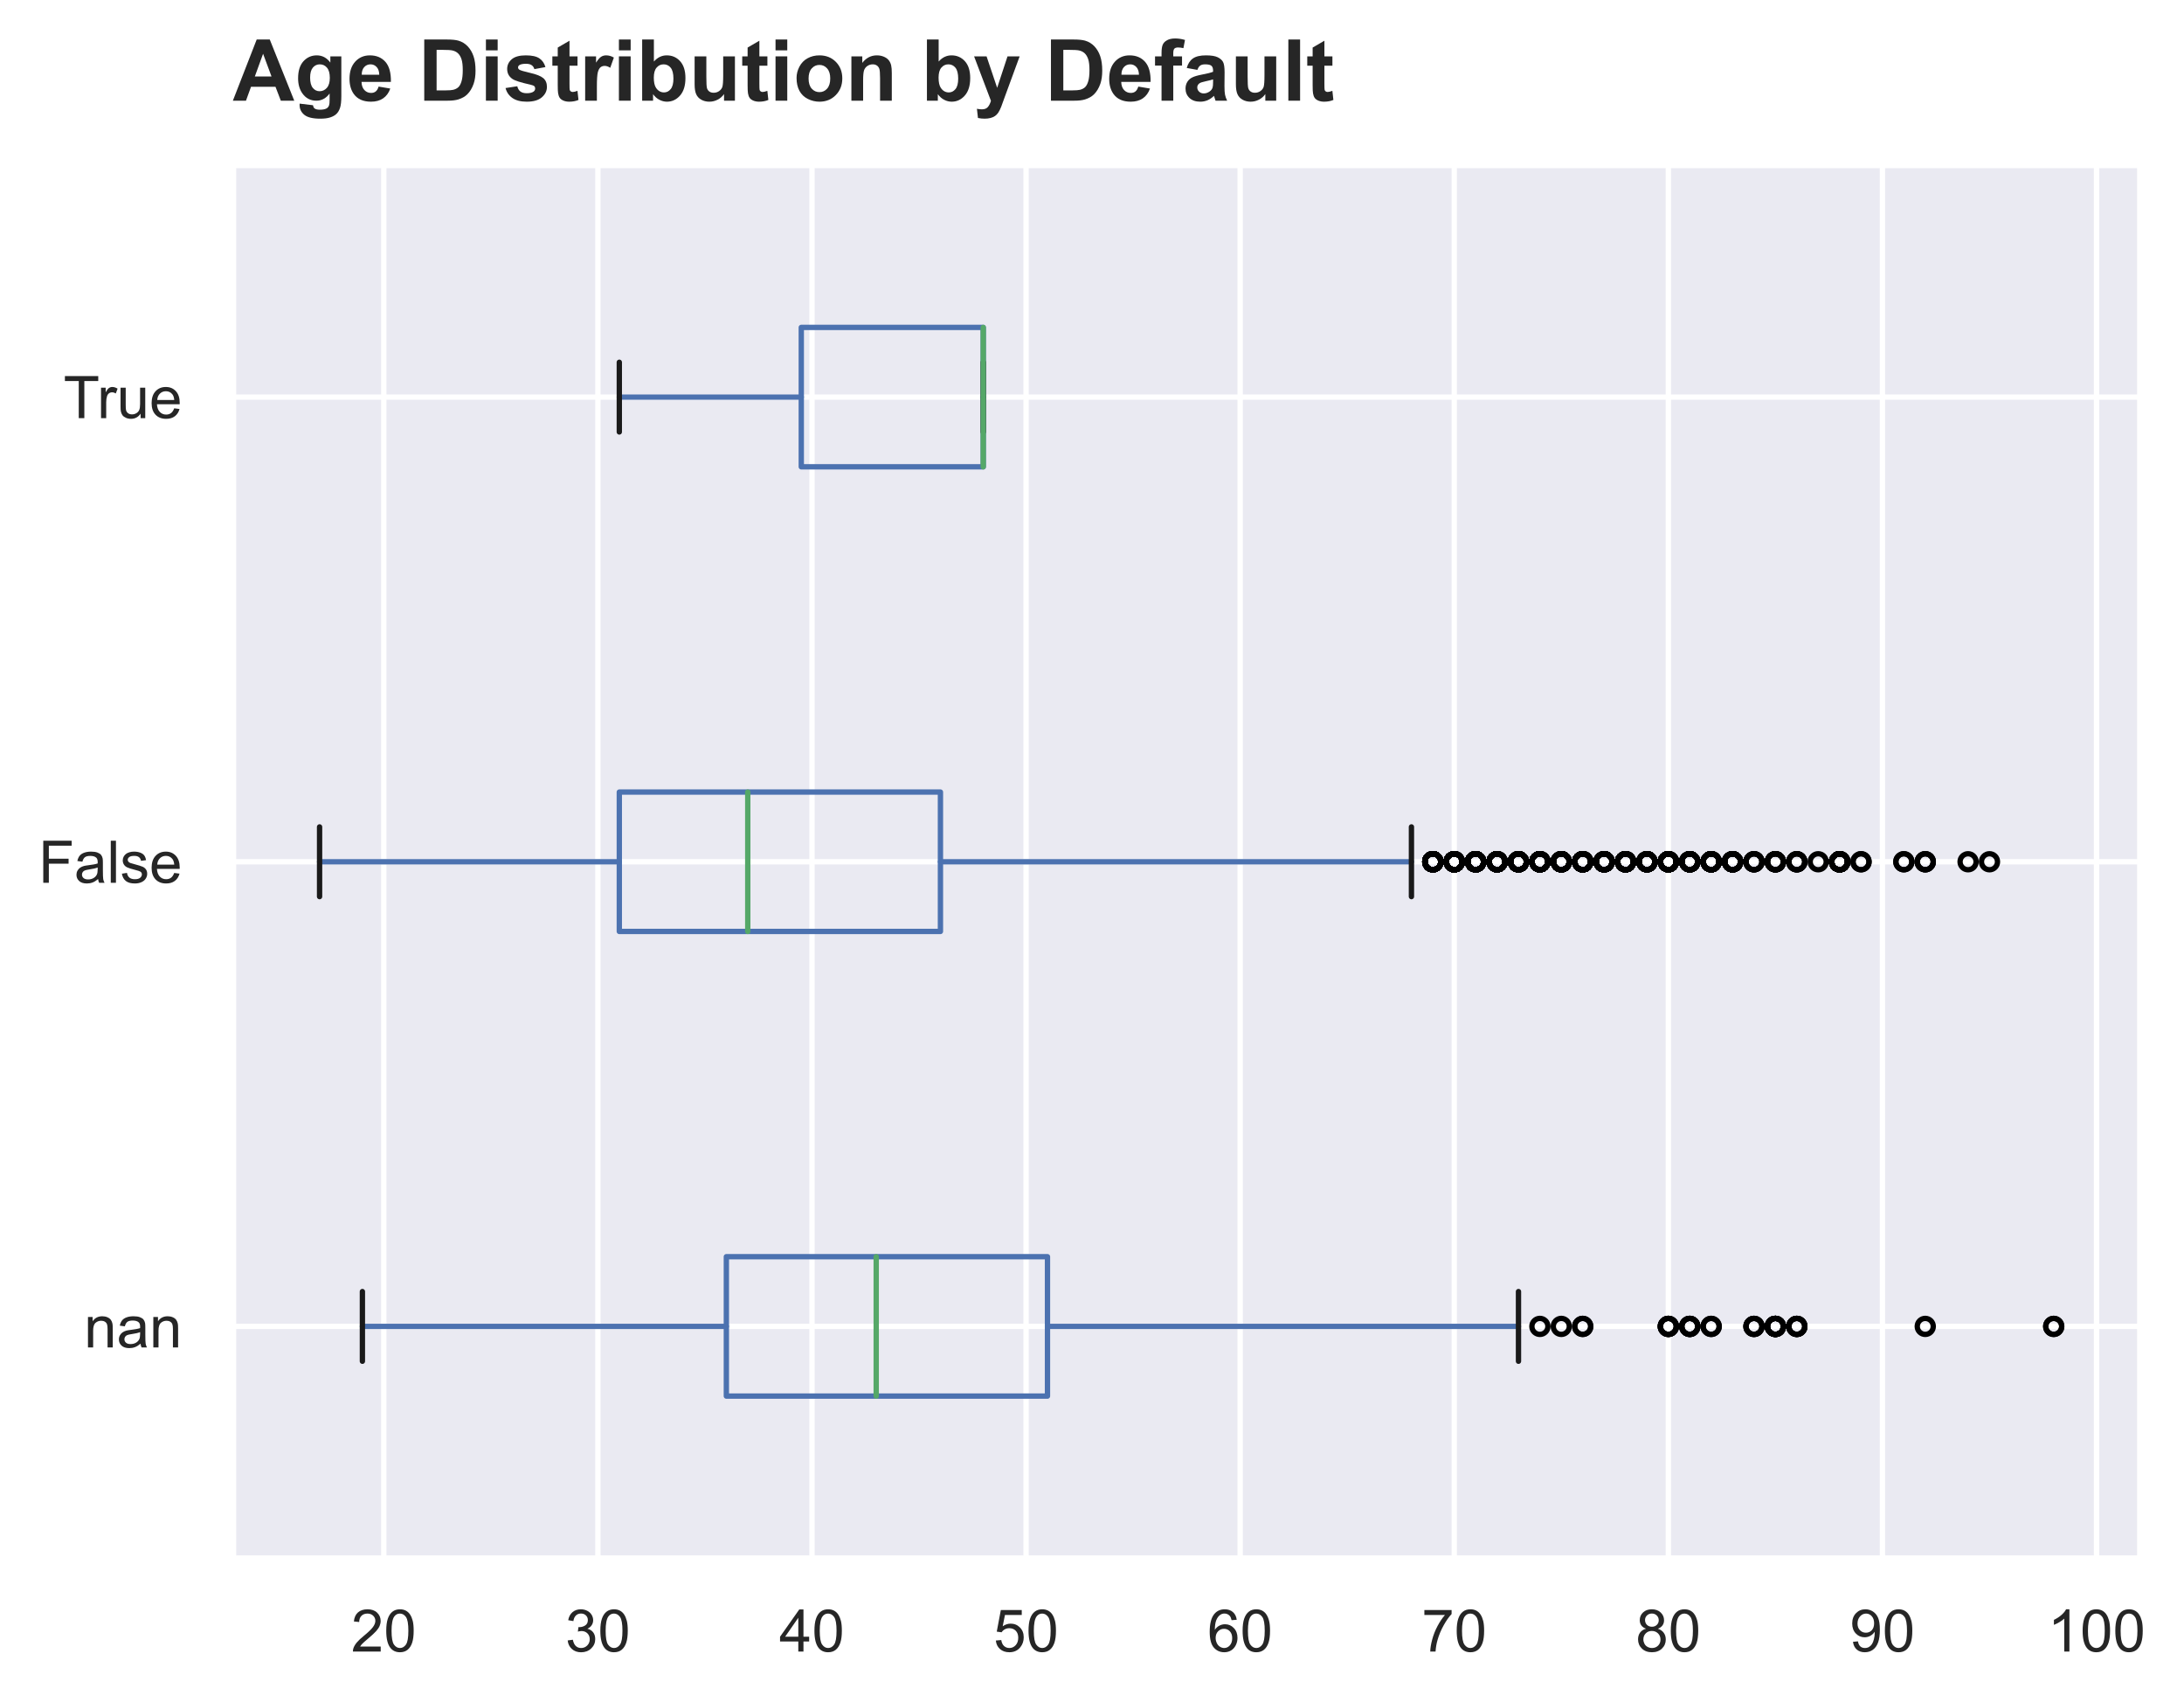 <?xml version="1.0" encoding="utf-8" standalone="no"?>
<!DOCTYPE svg PUBLIC "-//W3C//DTD SVG 1.1//EN"
  "http://www.w3.org/Graphics/SVG/1.1/DTD/svg11.dtd">
<!-- Created with matplotlib (https://matplotlib.org/) -->
<svg height="318.535pt" version="1.1" viewBox="0 0 408.876 318.535" width="408.876pt" xmlns="http://www.w3.org/2000/svg" xmlns:xlink="http://www.w3.org/1999/xlink">
 <defs>
  <style type="text/css">*{stroke-linecap:butt;stroke-linejoin:round;}</style>
 </defs>
 <g id="figure_1">
  <g id="patch_1">
   <path d="M 0 318.535 
L 408.876 318.535 
L 408.876 0 
L 0 0 
z
" style="fill:#ffffff;"/>
  </g>
  <g id="axes_1">
   <g id="patch_2">
    <path d="M 43.597 291.776 
L 400.717 291.776 
L 400.717 30.848 
L 43.597 30.848 
z
" style="fill:#eaeaf2;"/>
   </g>
   <g id="matplotlib.axis_1">
    <g id="xtick_1">
     <g id="line2d_1">
      <path clip-path="url(#p15374d37f6)" d="M 71.854 291.776 
L 71.854 30.848 
" style="fill:none;stroke:#ffffff;stroke-linecap:round;"/>
     </g>
     <g id="text_1">
      <!-- 20 -->
      <g style="fill:#262626;" transform="translate(65.737 309.149)scale(0.11 -0.11)">
       <defs>
        <path d="M 50.344 8.453 
L 50.344 0 
L 3.031 0 
Q 2.938 3.172 4.047 6.109 
Q 5.859 10.938 9.828 15.625 
Q 13.812 20.312 21.344 26.469 
Q 33.016 36.031 37.109 41.625 
Q 41.219 47.219 41.219 52.203 
Q 41.219 57.422 37.469 61 
Q 33.734 64.594 27.734 64.594 
Q 21.391 64.594 17.578 60.781 
Q 13.766 56.984 13.719 50.25 
L 4.688 51.172 
Q 5.609 61.281 11.656 66.578 
Q 17.719 71.875 27.938 71.875 
Q 38.234 71.875 44.234 66.156 
Q 50.25 60.453 50.25 52 
Q 50.25 47.703 48.484 43.547 
Q 46.734 39.406 42.656 34.812 
Q 38.578 30.219 29.109 22.219 
Q 21.188 15.578 18.938 13.203 
Q 16.703 10.844 15.234 8.453 
z
" id="ArialMT-50"/>
        <path d="M 4.156 35.297 
Q 4.156 48 6.766 55.734 
Q 9.375 63.484 14.516 67.672 
Q 19.672 71.875 27.484 71.875 
Q 33.25 71.875 37.594 69.547 
Q 41.938 67.234 44.766 62.859 
Q 47.609 58.5 49.219 52.219 
Q 50.828 45.953 50.828 35.297 
Q 50.828 22.703 48.234 14.969 
Q 45.656 7.234 40.5 3 
Q 35.359 -1.219 27.484 -1.219 
Q 17.141 -1.219 11.234 6.203 
Q 4.156 15.141 4.156 35.297 
z
M 13.188 35.297 
Q 13.188 17.672 17.312 11.828 
Q 21.438 6 27.484 6 
Q 33.547 6 37.672 11.859 
Q 41.797 17.719 41.797 35.297 
Q 41.797 52.984 37.672 58.781 
Q 33.547 64.594 27.391 64.594 
Q 21.344 64.594 17.719 59.469 
Q 13.188 52.938 13.188 35.297 
z
" id="ArialMT-48"/>
       </defs>
       <use xlink:href="#ArialMT-50"/>
       <use x="55.615" xlink:href="#ArialMT-48"/>
      </g>
     </g>
    </g>
    <g id="xtick_2">
     <g id="line2d_2">
      <path clip-path="url(#p15374d37f6)" d="M 111.934 291.776 
L 111.934 30.848 
" style="fill:none;stroke:#ffffff;stroke-linecap:round;"/>
     </g>
     <g id="text_2">
      <!-- 30 -->
      <g style="fill:#262626;" transform="translate(105.817 309.149)scale(0.11 -0.11)">
       <defs>
        <path d="M 4.203 18.891 
L 12.984 20.062 
Q 14.5 12.594 18.141 9.297 
Q 21.781 6 27 6 
Q 33.203 6 37.469 10.297 
Q 41.75 14.594 41.75 20.953 
Q 41.75 27 37.797 30.922 
Q 33.844 34.859 27.734 34.859 
Q 25.25 34.859 21.531 33.891 
L 22.516 41.609 
Q 23.391 41.5 23.922 41.5 
Q 29.547 41.5 34.031 44.422 
Q 38.531 47.359 38.531 53.469 
Q 38.531 58.297 35.25 61.469 
Q 31.984 64.656 26.812 64.656 
Q 21.688 64.656 18.266 61.422 
Q 14.844 58.203 13.875 51.766 
L 5.078 53.328 
Q 6.688 62.156 12.391 67.016 
Q 18.109 71.875 26.609 71.875 
Q 32.469 71.875 37.391 69.359 
Q 42.328 66.844 44.938 62.5 
Q 47.562 58.156 47.562 53.266 
Q 47.562 48.641 45.062 44.828 
Q 42.578 41.016 37.703 38.766 
Q 44.047 37.312 47.562 32.688 
Q 51.078 28.078 51.078 21.141 
Q 51.078 11.766 44.234 5.25 
Q 37.406 -1.266 26.953 -1.266 
Q 17.531 -1.266 11.297 4.344 
Q 5.078 9.969 4.203 18.891 
z
" id="ArialMT-51"/>
       </defs>
       <use xlink:href="#ArialMT-51"/>
       <use x="55.615" xlink:href="#ArialMT-48"/>
      </g>
     </g>
    </g>
    <g id="xtick_3">
     <g id="line2d_3">
      <path clip-path="url(#p15374d37f6)" d="M 152.015 291.776 
L 152.015 30.848 
" style="fill:none;stroke:#ffffff;stroke-linecap:round;"/>
     </g>
     <g id="text_3">
      <!-- 40 -->
      <g style="fill:#262626;" transform="translate(145.898 309.149)scale(0.11 -0.11)">
       <defs>
        <path d="M 32.328 0 
L 32.328 17.141 
L 1.266 17.141 
L 1.266 25.203 
L 33.938 71.578 
L 41.109 71.578 
L 41.109 25.203 
L 50.781 25.203 
L 50.781 17.141 
L 41.109 17.141 
L 41.109 0 
z
M 32.328 25.203 
L 32.328 57.469 
L 9.906 25.203 
z
" id="ArialMT-52"/>
       </defs>
       <use xlink:href="#ArialMT-52"/>
       <use x="55.615" xlink:href="#ArialMT-48"/>
      </g>
     </g>
    </g>
    <g id="xtick_4">
     <g id="line2d_4">
      <path clip-path="url(#p15374d37f6)" d="M 192.096 291.776 
L 192.096 30.848 
" style="fill:none;stroke:#ffffff;stroke-linecap:round;"/>
     </g>
     <g id="text_4">
      <!-- 50 -->
      <g style="fill:#262626;" transform="translate(185.979 309.149)scale(0.11 -0.11)">
       <defs>
        <path d="M 4.156 18.75 
L 13.375 19.531 
Q 14.406 12.797 18.141 9.391 
Q 21.875 6 27.156 6 
Q 33.5 6 37.891 10.781 
Q 42.281 15.578 42.281 23.484 
Q 42.281 31 38.062 35.344 
Q 33.844 39.703 27 39.703 
Q 22.75 39.703 19.328 37.766 
Q 15.922 35.844 13.969 32.766 
L 5.719 33.844 
L 12.641 70.609 
L 48.25 70.609 
L 48.25 62.203 
L 19.672 62.203 
L 15.828 42.969 
Q 22.266 47.469 29.344 47.469 
Q 38.719 47.469 45.156 40.969 
Q 51.609 34.469 51.609 24.266 
Q 51.609 14.547 45.953 7.469 
Q 39.062 -1.219 27.156 -1.219 
Q 17.391 -1.219 11.203 4.25 
Q 5.031 9.719 4.156 18.75 
z
" id="ArialMT-53"/>
       </defs>
       <use xlink:href="#ArialMT-53"/>
       <use x="55.615" xlink:href="#ArialMT-48"/>
      </g>
     </g>
    </g>
    <g id="xtick_5">
     <g id="line2d_5">
      <path clip-path="url(#p15374d37f6)" d="M 232.177 291.776 
L 232.177 30.848 
" style="fill:none;stroke:#ffffff;stroke-linecap:round;"/>
     </g>
     <g id="text_5">
      <!-- 60 -->
      <g style="fill:#262626;" transform="translate(226.06 309.149)scale(0.11 -0.11)">
       <defs>
        <path d="M 49.75 54.047 
L 41.016 53.375 
Q 39.844 58.547 37.703 60.891 
Q 34.125 64.656 28.906 64.656 
Q 24.703 64.656 21.531 62.312 
Q 17.391 59.281 14.984 53.469 
Q 12.594 47.656 12.5 36.922 
Q 15.672 41.75 20.266 44.094 
Q 24.859 46.438 29.891 46.438 
Q 38.672 46.438 44.844 39.969 
Q 51.031 33.5 51.031 23.25 
Q 51.031 16.5 48.125 10.719 
Q 45.219 4.938 40.141 1.859 
Q 35.062 -1.219 28.609 -1.219 
Q 17.625 -1.219 10.688 6.859 
Q 3.766 14.938 3.766 33.5 
Q 3.766 54.25 11.422 63.672 
Q 18.109 71.875 29.438 71.875 
Q 37.891 71.875 43.281 67.141 
Q 48.688 62.406 49.75 54.047 
z
M 13.875 23.188 
Q 13.875 18.656 15.797 14.5 
Q 17.719 10.359 21.188 8.172 
Q 24.656 6 28.469 6 
Q 34.031 6 38.031 10.484 
Q 42.047 14.984 42.047 22.703 
Q 42.047 30.125 38.078 34.391 
Q 34.125 38.672 28.125 38.672 
Q 22.172 38.672 18.016 34.391 
Q 13.875 30.125 13.875 23.188 
z
" id="ArialMT-54"/>
       </defs>
       <use xlink:href="#ArialMT-54"/>
       <use x="55.615" xlink:href="#ArialMT-48"/>
      </g>
     </g>
    </g>
    <g id="xtick_6">
     <g id="line2d_6">
      <path clip-path="url(#p15374d37f6)" d="M 272.258 291.776 
L 272.258 30.848 
" style="fill:none;stroke:#ffffff;stroke-linecap:round;"/>
     </g>
     <g id="text_6">
      <!-- 70 -->
      <g style="fill:#262626;" transform="translate(266.141 309.149)scale(0.11 -0.11)">
       <defs>
        <path d="M 4.734 62.203 
L 4.734 70.656 
L 51.078 70.656 
L 51.078 63.812 
Q 44.234 56.547 37.516 44.484 
Q 30.812 32.422 27.156 19.672 
Q 24.516 10.688 23.781 0 
L 14.75 0 
Q 14.891 8.453 18.062 20.406 
Q 21.234 32.375 27.172 43.484 
Q 33.109 54.594 39.797 62.203 
z
" id="ArialMT-55"/>
       </defs>
       <use xlink:href="#ArialMT-55"/>
       <use x="55.615" xlink:href="#ArialMT-48"/>
      </g>
     </g>
    </g>
    <g id="xtick_7">
     <g id="line2d_7">
      <path clip-path="url(#p15374d37f6)" d="M 312.339 291.776 
L 312.339 30.848 
" style="fill:none;stroke:#ffffff;stroke-linecap:round;"/>
     </g>
     <g id="text_7">
      <!-- 80 -->
      <g style="fill:#262626;" transform="translate(306.222 309.149)scale(0.11 -0.11)">
       <defs>
        <path d="M 17.672 38.812 
Q 12.203 40.828 9.562 44.531 
Q 6.938 48.25 6.938 53.422 
Q 6.938 61.234 12.547 66.547 
Q 18.172 71.875 27.484 71.875 
Q 36.859 71.875 42.578 66.422 
Q 48.297 60.984 48.297 53.172 
Q 48.297 48.188 45.672 44.5 
Q 43.062 40.828 37.75 38.812 
Q 44.344 36.672 47.781 31.875 
Q 51.219 27.094 51.219 20.453 
Q 51.219 11.281 44.719 5.031 
Q 38.234 -1.219 27.641 -1.219 
Q 17.047 -1.219 10.547 5.047 
Q 4.047 11.328 4.047 20.703 
Q 4.047 27.688 7.594 32.391 
Q 11.141 37.109 17.672 38.812 
z
M 15.922 53.719 
Q 15.922 48.641 19.188 45.406 
Q 22.469 42.188 27.688 42.188 
Q 32.766 42.188 36.016 45.375 
Q 39.266 48.578 39.266 53.219 
Q 39.266 58.062 35.906 61.359 
Q 32.562 64.656 27.594 64.656 
Q 22.562 64.656 19.234 61.422 
Q 15.922 58.203 15.922 53.719 
z
M 13.094 20.656 
Q 13.094 16.891 14.875 13.375 
Q 16.656 9.859 20.172 7.922 
Q 23.688 6 27.734 6 
Q 34.031 6 38.125 10.047 
Q 42.234 14.109 42.234 20.359 
Q 42.234 26.703 38.016 30.859 
Q 33.797 35.016 27.438 35.016 
Q 21.234 35.016 17.156 30.906 
Q 13.094 26.812 13.094 20.656 
z
" id="ArialMT-56"/>
       </defs>
       <use xlink:href="#ArialMT-56"/>
       <use x="55.615" xlink:href="#ArialMT-48"/>
      </g>
     </g>
    </g>
    <g id="xtick_8">
     <g id="line2d_8">
      <path clip-path="url(#p15374d37f6)" d="M 352.419 291.776 
L 352.419 30.848 
" style="fill:none;stroke:#ffffff;stroke-linecap:round;"/>
     </g>
     <g id="text_8">
      <!-- 90 -->
      <g style="fill:#262626;" transform="translate(346.302 309.149)scale(0.11 -0.11)">
       <defs>
        <path d="M 5.469 16.547 
L 13.922 17.328 
Q 14.984 11.375 18.016 8.688 
Q 21.047 6 25.781 6 
Q 29.828 6 32.875 7.859 
Q 35.938 9.719 37.891 12.812 
Q 39.844 15.922 41.156 21.188 
Q 42.484 26.469 42.484 31.938 
Q 42.484 32.516 42.438 33.688 
Q 39.797 29.5 35.234 26.875 
Q 30.672 24.266 25.344 24.266 
Q 16.453 24.266 10.297 30.703 
Q 4.156 37.156 4.156 47.703 
Q 4.156 58.594 10.578 65.234 
Q 17 71.875 26.656 71.875 
Q 33.641 71.875 39.422 68.109 
Q 45.219 64.359 48.219 57.391 
Q 51.219 50.438 51.219 37.25 
Q 51.219 23.531 48.234 15.406 
Q 45.266 7.281 39.375 3.031 
Q 33.5 -1.219 25.594 -1.219 
Q 17.188 -1.219 11.859 3.438 
Q 6.547 8.109 5.469 16.547 
z
M 41.453 48.141 
Q 41.453 55.719 37.422 60.156 
Q 33.406 64.594 27.734 64.594 
Q 21.875 64.594 17.531 59.812 
Q 13.188 55.031 13.188 47.406 
Q 13.188 40.578 17.312 36.297 
Q 21.438 32.031 27.484 32.031 
Q 33.594 32.031 37.516 36.297 
Q 41.453 40.578 41.453 48.141 
z
" id="ArialMT-57"/>
       </defs>
       <use xlink:href="#ArialMT-57"/>
       <use x="55.615" xlink:href="#ArialMT-48"/>
      </g>
     </g>
    </g>
    <g id="xtick_9">
     <g id="line2d_9">
      <path clip-path="url(#p15374d37f6)" d="M 392.5 291.776 
L 392.5 30.848 
" style="fill:none;stroke:#ffffff;stroke-linecap:round;"/>
     </g>
     <g id="text_9">
      <!-- 100 -->
      <g style="fill:#262626;" transform="translate(383.325 309.149)scale(0.11 -0.11)">
       <defs>
        <path d="M 37.25 0 
L 28.469 0 
L 28.469 56 
Q 25.297 52.984 20.141 49.953 
Q 14.984 46.922 10.891 45.406 
L 10.891 53.906 
Q 18.266 57.375 23.781 62.297 
Q 29.297 67.234 31.594 71.875 
L 37.25 71.875 
z
" id="ArialMT-49"/>
       </defs>
       <use xlink:href="#ArialMT-49"/>
       <use x="55.615" xlink:href="#ArialMT-48"/>
       <use x="111.23" xlink:href="#ArialMT-48"/>
      </g>
     </g>
    </g>
   </g>
   <g id="matplotlib.axis_2">
    <g id="ytick_1">
     <g id="line2d_10">
      <path clip-path="url(#p15374d37f6)" d="M 43.597 248.287 
L 400.717 248.287 
" style="fill:none;stroke:#ffffff;stroke-linecap:round;"/>
     </g>
     <g id="text_10">
      <!-- nan -->
      <g style="fill:#262626;" transform="translate(15.746 252.224)scale(0.11 -0.11)">
       <defs>
        <path d="M 6.594 0 
L 6.594 51.859 
L 14.5 51.859 
L 14.5 44.484 
Q 20.219 53.031 31 53.031 
Q 35.688 53.031 39.625 51.344 
Q 43.562 49.656 45.516 46.922 
Q 47.469 44.188 48.25 40.438 
Q 48.734 37.984 48.734 31.891 
L 48.734 0 
L 39.938 0 
L 39.938 31.547 
Q 39.938 36.922 38.906 39.578 
Q 37.891 42.234 35.281 43.812 
Q 32.672 45.406 29.156 45.406 
Q 23.531 45.406 19.453 41.844 
Q 15.375 38.281 15.375 28.328 
L 15.375 0 
z
" id="ArialMT-110"/>
        <path d="M 40.438 6.391 
Q 35.547 2.25 31.031 0.531 
Q 26.516 -1.172 21.344 -1.172 
Q 12.797 -1.172 8.203 3 
Q 3.609 7.172 3.609 13.672 
Q 3.609 17.484 5.344 20.625 
Q 7.078 23.781 9.891 25.688 
Q 12.703 27.594 16.219 28.562 
Q 18.797 29.25 24.031 29.891 
Q 34.672 31.156 39.703 32.906 
Q 39.75 34.719 39.75 35.203 
Q 39.75 40.578 37.25 42.781 
Q 33.891 45.75 27.25 45.75 
Q 21.047 45.75 18.094 43.578 
Q 15.141 41.406 13.719 35.891 
L 5.125 37.062 
Q 6.297 42.578 8.984 45.969 
Q 11.672 49.359 16.75 51.188 
Q 21.828 53.031 28.516 53.031 
Q 35.156 53.031 39.297 51.469 
Q 43.453 49.906 45.406 47.531 
Q 47.359 45.172 48.141 41.547 
Q 48.578 39.312 48.578 33.453 
L 48.578 21.734 
Q 48.578 9.469 49.141 6.219 
Q 49.703 2.984 51.375 0 
L 42.188 0 
Q 40.828 2.734 40.438 6.391 
z
M 39.703 26.031 
Q 34.906 24.078 25.344 22.703 
Q 19.922 21.922 17.672 20.938 
Q 15.438 19.969 14.203 18.094 
Q 12.984 16.219 12.984 13.922 
Q 12.984 10.406 15.641 8.062 
Q 18.312 5.719 23.438 5.719 
Q 28.516 5.719 32.469 7.938 
Q 36.422 10.156 38.281 14.016 
Q 39.703 17 39.703 22.797 
z
" id="ArialMT-97"/>
       </defs>
       <use xlink:href="#ArialMT-110"/>
       <use x="55.615" xlink:href="#ArialMT-97"/>
       <use x="111.23" xlink:href="#ArialMT-110"/>
      </g>
     </g>
    </g>
    <g id="ytick_2">
     <g id="line2d_11">
      <path clip-path="url(#p15374d37f6)" d="M 43.597 161.311 
L 400.717 161.311 
" style="fill:none;stroke:#ffffff;stroke-linecap:round;"/>
     </g>
     <g id="text_11">
      <!-- False -->
      <g style="fill:#262626;" transform="translate(7.2 165.248)scale(0.11 -0.11)">
       <defs>
        <path d="M 8.203 0 
L 8.203 71.578 
L 56.5 71.578 
L 56.5 63.141 
L 17.672 63.141 
L 17.672 40.969 
L 51.266 40.969 
L 51.266 32.516 
L 17.672 32.516 
L 17.672 0 
z
" id="ArialMT-70"/>
        <path d="M 6.391 0 
L 6.391 71.578 
L 15.188 71.578 
L 15.188 0 
z
" id="ArialMT-108"/>
        <path d="M 3.078 15.484 
L 11.766 16.844 
Q 12.5 11.625 15.844 8.844 
Q 19.188 6.062 25.203 6.062 
Q 31.25 6.062 34.172 8.516 
Q 37.109 10.984 37.109 14.312 
Q 37.109 17.281 34.516 19 
Q 32.719 20.172 25.531 21.969 
Q 15.875 24.422 12.141 26.203 
Q 8.406 27.984 6.469 31.125 
Q 4.547 34.281 4.547 38.094 
Q 4.547 41.547 6.125 44.5 
Q 7.719 47.469 10.453 49.422 
Q 12.5 50.922 16.031 51.969 
Q 19.578 53.031 23.641 53.031 
Q 29.734 53.031 34.344 51.266 
Q 38.969 49.516 41.156 46.5 
Q 43.359 43.5 44.188 38.484 
L 35.594 37.312 
Q 35.016 41.312 32.203 43.547 
Q 29.391 45.797 24.266 45.797 
Q 18.219 45.797 15.625 43.797 
Q 13.031 41.797 13.031 39.109 
Q 13.031 37.406 14.109 36.031 
Q 15.188 34.625 17.484 33.688 
Q 18.797 33.203 25.25 31.453 
Q 34.578 28.953 38.25 27.359 
Q 41.938 25.781 44.031 22.75 
Q 46.141 19.734 46.141 15.234 
Q 46.141 10.844 43.578 6.953 
Q 41.016 3.078 36.172 0.953 
Q 31.344 -1.172 25.25 -1.172 
Q 15.141 -1.172 9.844 3.031 
Q 4.547 7.234 3.078 15.484 
z
" id="ArialMT-115"/>
        <path d="M 42.094 16.703 
L 51.172 15.578 
Q 49.031 7.625 43.219 3.219 
Q 37.406 -1.172 28.375 -1.172 
Q 17 -1.172 10.328 5.828 
Q 3.656 12.844 3.656 25.484 
Q 3.656 38.578 10.391 45.797 
Q 17.141 53.031 27.875 53.031 
Q 38.281 53.031 44.875 45.953 
Q 51.469 38.875 51.469 26.031 
Q 51.469 25.25 51.422 23.688 
L 12.75 23.688 
Q 13.234 15.141 17.578 10.594 
Q 21.922 6.062 28.422 6.062 
Q 33.25 6.062 36.672 8.594 
Q 40.094 11.141 42.094 16.703 
z
M 13.234 30.906 
L 42.188 30.906 
Q 41.609 37.453 38.875 40.719 
Q 34.672 45.797 27.984 45.797 
Q 21.922 45.797 17.797 41.75 
Q 13.672 37.703 13.234 30.906 
z
" id="ArialMT-101"/>
       </defs>
       <use xlink:href="#ArialMT-70"/>
       <use x="61.084" xlink:href="#ArialMT-97"/>
       <use x="116.699" xlink:href="#ArialMT-108"/>
       <use x="138.916" xlink:href="#ArialMT-115"/>
       <use x="188.916" xlink:href="#ArialMT-101"/>
      </g>
     </g>
    </g>
    <g id="ytick_3">
     <g id="line2d_12">
      <path clip-path="url(#p15374d37f6)" d="M 43.597 74.335 
L 400.717 74.335 
" style="fill:none;stroke:#ffffff;stroke-linecap:round;"/>
     </g>
     <g id="text_12">
      <!-- True -->
      <g style="fill:#262626;" transform="translate(11.894 78.272)scale(0.11 -0.11)">
       <defs>
        <path d="M 25.922 0 
L 25.922 63.141 
L 2.344 63.141 
L 2.344 71.578 
L 59.078 71.578 
L 59.078 63.141 
L 35.406 63.141 
L 35.406 0 
z
" id="ArialMT-84"/>
        <path d="M 6.5 0 
L 6.5 51.859 
L 14.406 51.859 
L 14.406 44 
Q 17.438 49.516 20 51.266 
Q 22.562 53.031 25.641 53.031 
Q 30.078 53.031 34.672 50.203 
L 31.641 42.047 
Q 28.422 43.953 25.203 43.953 
Q 22.312 43.953 20.016 42.219 
Q 17.719 40.484 16.75 37.406 
Q 15.281 32.719 15.281 27.156 
L 15.281 0 
z
" id="ArialMT-114"/>
        <path d="M 40.578 0 
L 40.578 7.625 
Q 34.516 -1.172 24.125 -1.172 
Q 19.531 -1.172 15.547 0.578 
Q 11.578 2.344 9.641 5 
Q 7.719 7.672 6.938 11.531 
Q 6.391 14.109 6.391 19.734 
L 6.391 51.859 
L 15.188 51.859 
L 15.188 23.094 
Q 15.188 16.219 15.719 13.812 
Q 16.547 10.359 19.234 8.375 
Q 21.922 6.391 25.875 6.391 
Q 29.828 6.391 33.297 8.422 
Q 36.766 10.453 38.203 13.938 
Q 39.656 17.438 39.656 24.078 
L 39.656 51.859 
L 48.438 51.859 
L 48.438 0 
z
" id="ArialMT-117"/>
       </defs>
       <use xlink:href="#ArialMT-84"/>
       <use x="57.334" xlink:href="#ArialMT-114"/>
       <use x="90.635" xlink:href="#ArialMT-117"/>
       <use x="146.25" xlink:href="#ArialMT-101"/>
      </g>
     </g>
    </g>
   </g>
   <g id="line2d_13">
    <path clip-path="url(#p15374d37f6)" d="M 135.983 261.334 
L 135.983 235.241 
L 196.104 235.241 
L 196.104 261.334 
L 135.983 261.334 
" style="fill:none;stroke:#4c72b0;stroke-linecap:round;"/>
   </g>
   <g id="line2d_14">
    <path clip-path="url(#p15374d37f6)" d="M 135.983 248.287 
L 67.846 248.287 
" style="fill:none;stroke:#4c72b0;stroke-linecap:round;"/>
   </g>
   <g id="line2d_15">
    <path clip-path="url(#p15374d37f6)" d="M 196.104 248.287 
L 284.282 248.287 
" style="fill:none;stroke:#4c72b0;stroke-linecap:round;"/>
   </g>
   <g id="line2d_16">
    <path clip-path="url(#p15374d37f6)" d="M 67.846 254.811 
L 67.846 241.764 
" style="fill:none;stroke:#1a1a1a;stroke-linecap:round;"/>
   </g>
   <g id="line2d_17">
    <path clip-path="url(#p15374d37f6)" d="M 284.282 254.811 
L 284.282 241.764 
" style="fill:none;stroke:#1a1a1a;stroke-linecap:round;"/>
   </g>
   <g id="line2d_18">
    <defs>
     <path d="M 0 1.5 
C 0.398 1.5 0.779 1.342 1.061 1.061 
C 1.342 0.779 1.5 0.398 1.5 0 
C 1.5 -0.398 1.342 -0.779 1.061 -1.061 
C 0.779 -1.342 0.398 -1.5 0 -1.5 
C -0.398 -1.5 -0.779 -1.342 -1.061 -1.061 
C -1.342 -0.779 -1.5 -0.398 -1.5 0 
C -1.5 0.398 -1.342 0.779 -1.061 1.061 
C -0.779 1.342 -0.398 1.5 0 1.5 
z
" id="m7c1d39e529" style="stroke:#000000;"/>
    </defs>
    <g clip-path="url(#p15374d37f6)">
     <use style="fill-opacity:0;stroke:#000000;" x="312.339" xlink:href="#m7c1d39e529" y="248.287"/>
     <use style="fill-opacity:0;stroke:#000000;" x="312.339" xlink:href="#m7c1d39e529" y="248.287"/>
     <use style="fill-opacity:0;stroke:#000000;" x="312.339" xlink:href="#m7c1d39e529" y="248.287"/>
     <use style="fill-opacity:0;stroke:#000000;" x="332.379" xlink:href="#m7c1d39e529" y="248.287"/>
     <use style="fill-opacity:0;stroke:#000000;" x="316.347" xlink:href="#m7c1d39e529" y="248.287"/>
     <use style="fill-opacity:0;stroke:#000000;" x="312.339" xlink:href="#m7c1d39e529" y="248.287"/>
     <use style="fill-opacity:0;stroke:#000000;" x="288.29" xlink:href="#m7c1d39e529" y="248.287"/>
     <use style="fill-opacity:0;stroke:#000000;" x="292.298" xlink:href="#m7c1d39e529" y="248.287"/>
     <use style="fill-opacity:0;stroke:#000000;" x="332.379" xlink:href="#m7c1d39e529" y="248.287"/>
     <use style="fill-opacity:0;stroke:#000000;" x="384.484" xlink:href="#m7c1d39e529" y="248.287"/>
     <use style="fill-opacity:0;stroke:#000000;" x="384.484" xlink:href="#m7c1d39e529" y="248.287"/>
     <use style="fill-opacity:0;stroke:#000000;" x="316.347" xlink:href="#m7c1d39e529" y="248.287"/>
     <use style="fill-opacity:0;stroke:#000000;" x="316.347" xlink:href="#m7c1d39e529" y="248.287"/>
     <use style="fill-opacity:0;stroke:#000000;" x="316.347" xlink:href="#m7c1d39e529" y="248.287"/>
     <use style="fill-opacity:0;stroke:#000000;" x="332.379" xlink:href="#m7c1d39e529" y="248.287"/>
     <use style="fill-opacity:0;stroke:#000000;" x="332.379" xlink:href="#m7c1d39e529" y="248.287"/>
     <use style="fill-opacity:0;stroke:#000000;" x="336.387" xlink:href="#m7c1d39e529" y="248.287"/>
     <use style="fill-opacity:0;stroke:#000000;" x="332.379" xlink:href="#m7c1d39e529" y="248.287"/>
     <use style="fill-opacity:0;stroke:#000000;" x="332.379" xlink:href="#m7c1d39e529" y="248.287"/>
     <use style="fill-opacity:0;stroke:#000000;" x="332.379" xlink:href="#m7c1d39e529" y="248.287"/>
     <use style="fill-opacity:0;stroke:#000000;" x="332.379" xlink:href="#m7c1d39e529" y="248.287"/>
     <use style="fill-opacity:0;stroke:#000000;" x="320.355" xlink:href="#m7c1d39e529" y="248.287"/>
     <use style="fill-opacity:0;stroke:#000000;" x="360.436" xlink:href="#m7c1d39e529" y="248.287"/>
     <use style="fill-opacity:0;stroke:#000000;" x="296.306" xlink:href="#m7c1d39e529" y="248.287"/>
     <use style="fill-opacity:0;stroke:#000000;" x="296.306" xlink:href="#m7c1d39e529" y="248.287"/>
     <use style="fill-opacity:0;stroke:#000000;" x="336.387" xlink:href="#m7c1d39e529" y="248.287"/>
     <use style="fill-opacity:0;stroke:#000000;" x="320.355" xlink:href="#m7c1d39e529" y="248.287"/>
     <use style="fill-opacity:0;stroke:#000000;" x="328.371" xlink:href="#m7c1d39e529" y="248.287"/>
     <use style="fill-opacity:0;stroke:#000000;" x="336.387" xlink:href="#m7c1d39e529" y="248.287"/>
     <use style="fill-opacity:0;stroke:#000000;" x="336.387" xlink:href="#m7c1d39e529" y="248.287"/>
     <use style="fill-opacity:0;stroke:#000000;" x="328.371" xlink:href="#m7c1d39e529" y="248.287"/>
     <use style="fill-opacity:0;stroke:#000000;" x="328.371" xlink:href="#m7c1d39e529" y="248.287"/>
    </g>
   </g>
   <g id="line2d_19">
    <path clip-path="url(#p15374d37f6)" d="M 115.943 174.358 
L 115.943 148.265 
L 176.064 148.265 
L 176.064 174.358 
L 115.943 174.358 
" style="fill:none;stroke:#4c72b0;stroke-linecap:round;"/>
   </g>
   <g id="line2d_20">
    <path clip-path="url(#p15374d37f6)" d="M 115.943 161.311 
L 59.829 161.311 
" style="fill:none;stroke:#4c72b0;stroke-linecap:round;"/>
   </g>
   <g id="line2d_21">
    <path clip-path="url(#p15374d37f6)" d="M 176.064 161.311 
L 264.242 161.311 
" style="fill:none;stroke:#4c72b0;stroke-linecap:round;"/>
   </g>
   <g id="line2d_22">
    <path clip-path="url(#p15374d37f6)" d="M 59.829 167.835 
L 59.829 154.788 
" style="fill:none;stroke:#1a1a1a;stroke-linecap:round;"/>
   </g>
   <g id="line2d_23">
    <path clip-path="url(#p15374d37f6)" d="M 264.242 167.835 
L 264.242 154.788 
" style="fill:none;stroke:#1a1a1a;stroke-linecap:round;"/>
   </g>
   <g id="line2d_24">
    <g clip-path="url(#p15374d37f6)">
     <use style="fill-opacity:0;stroke:#000000;" x="272.258" xlink:href="#m7c1d39e529" y="161.311"/>
     <use style="fill-opacity:0;stroke:#000000;" x="296.306" xlink:href="#m7c1d39e529" y="161.311"/>
     <use style="fill-opacity:0;stroke:#000000;" x="284.282" xlink:href="#m7c1d39e529" y="161.311"/>
     <use style="fill-opacity:0;stroke:#000000;" x="344.403" xlink:href="#m7c1d39e529" y="161.311"/>
     <use style="fill-opacity:0;stroke:#000000;" x="344.403" xlink:href="#m7c1d39e529" y="161.311"/>
     <use style="fill-opacity:0;stroke:#000000;" x="344.403" xlink:href="#m7c1d39e529" y="161.311"/>
     <use style="fill-opacity:0;stroke:#000000;" x="344.403" xlink:href="#m7c1d39e529" y="161.311"/>
     <use style="fill-opacity:0;stroke:#000000;" x="344.403" xlink:href="#m7c1d39e529" y="161.311"/>
     <use style="fill-opacity:0;stroke:#000000;" x="344.403" xlink:href="#m7c1d39e529" y="161.311"/>
     <use style="fill-opacity:0;stroke:#000000;" x="344.403" xlink:href="#m7c1d39e529" y="161.311"/>
     <use style="fill-opacity:0;stroke:#000000;" x="344.403" xlink:href="#m7c1d39e529" y="161.311"/>
     <use style="fill-opacity:0;stroke:#000000;" x="344.403" xlink:href="#m7c1d39e529" y="161.311"/>
     <use style="fill-opacity:0;stroke:#000000;" x="344.403" xlink:href="#m7c1d39e529" y="161.311"/>
     <use style="fill-opacity:0;stroke:#000000;" x="344.403" xlink:href="#m7c1d39e529" y="161.311"/>
     <use style="fill-opacity:0;stroke:#000000;" x="344.403" xlink:href="#m7c1d39e529" y="161.311"/>
     <use style="fill-opacity:0;stroke:#000000;" x="344.403" xlink:href="#m7c1d39e529" y="161.311"/>
     <use style="fill-opacity:0;stroke:#000000;" x="372.46" xlink:href="#m7c1d39e529" y="161.311"/>
     <use style="fill-opacity:0;stroke:#000000;" x="272.258" xlink:href="#m7c1d39e529" y="161.311"/>
     <use style="fill-opacity:0;stroke:#000000;" x="272.258" xlink:href="#m7c1d39e529" y="161.311"/>
     <use style="fill-opacity:0;stroke:#000000;" x="272.258" xlink:href="#m7c1d39e529" y="161.311"/>
     <use style="fill-opacity:0;stroke:#000000;" x="300.314" xlink:href="#m7c1d39e529" y="161.311"/>
     <use style="fill-opacity:0;stroke:#000000;" x="292.298" xlink:href="#m7c1d39e529" y="161.311"/>
     <use style="fill-opacity:0;stroke:#000000;" x="272.258" xlink:href="#m7c1d39e529" y="161.311"/>
     <use style="fill-opacity:0;stroke:#000000;" x="272.258" xlink:href="#m7c1d39e529" y="161.311"/>
     <use style="fill-opacity:0;stroke:#000000;" x="284.282" xlink:href="#m7c1d39e529" y="161.311"/>
     <use style="fill-opacity:0;stroke:#000000;" x="280.274" xlink:href="#m7c1d39e529" y="161.311"/>
     <use style="fill-opacity:0;stroke:#000000;" x="280.274" xlink:href="#m7c1d39e529" y="161.311"/>
     <use style="fill-opacity:0;stroke:#000000;" x="320.355" xlink:href="#m7c1d39e529" y="161.311"/>
     <use style="fill-opacity:0;stroke:#000000;" x="284.282" xlink:href="#m7c1d39e529" y="161.311"/>
     <use style="fill-opacity:0;stroke:#000000;" x="276.266" xlink:href="#m7c1d39e529" y="161.311"/>
     <use style="fill-opacity:0;stroke:#000000;" x="268.25" xlink:href="#m7c1d39e529" y="161.311"/>
     <use style="fill-opacity:0;stroke:#000000;" x="272.258" xlink:href="#m7c1d39e529" y="161.311"/>
     <use style="fill-opacity:0;stroke:#000000;" x="272.258" xlink:href="#m7c1d39e529" y="161.311"/>
     <use style="fill-opacity:0;stroke:#000000;" x="272.258" xlink:href="#m7c1d39e529" y="161.311"/>
     <use style="fill-opacity:0;stroke:#000000;" x="276.266" xlink:href="#m7c1d39e529" y="161.311"/>
     <use style="fill-opacity:0;stroke:#000000;" x="268.25" xlink:href="#m7c1d39e529" y="161.311"/>
     <use style="fill-opacity:0;stroke:#000000;" x="272.258" xlink:href="#m7c1d39e529" y="161.311"/>
     <use style="fill-opacity:0;stroke:#000000;" x="272.258" xlink:href="#m7c1d39e529" y="161.311"/>
     <use style="fill-opacity:0;stroke:#000000;" x="276.266" xlink:href="#m7c1d39e529" y="161.311"/>
     <use style="fill-opacity:0;stroke:#000000;" x="292.298" xlink:href="#m7c1d39e529" y="161.311"/>
     <use style="fill-opacity:0;stroke:#000000;" x="284.282" xlink:href="#m7c1d39e529" y="161.311"/>
     <use style="fill-opacity:0;stroke:#000000;" x="284.282" xlink:href="#m7c1d39e529" y="161.311"/>
     <use style="fill-opacity:0;stroke:#000000;" x="276.266" xlink:href="#m7c1d39e529" y="161.311"/>
     <use style="fill-opacity:0;stroke:#000000;" x="292.298" xlink:href="#m7c1d39e529" y="161.311"/>
     <use style="fill-opacity:0;stroke:#000000;" x="268.25" xlink:href="#m7c1d39e529" y="161.311"/>
     <use style="fill-opacity:0;stroke:#000000;" x="268.25" xlink:href="#m7c1d39e529" y="161.311"/>
     <use style="fill-opacity:0;stroke:#000000;" x="292.298" xlink:href="#m7c1d39e529" y="161.311"/>
     <use style="fill-opacity:0;stroke:#000000;" x="304.322" xlink:href="#m7c1d39e529" y="161.311"/>
     <use style="fill-opacity:0;stroke:#000000;" x="292.298" xlink:href="#m7c1d39e529" y="161.311"/>
     <use style="fill-opacity:0;stroke:#000000;" x="272.258" xlink:href="#m7c1d39e529" y="161.311"/>
     <use style="fill-opacity:0;stroke:#000000;" x="304.322" xlink:href="#m7c1d39e529" y="161.311"/>
     <use style="fill-opacity:0;stroke:#000000;" x="292.298" xlink:href="#m7c1d39e529" y="161.311"/>
     <use style="fill-opacity:0;stroke:#000000;" x="304.322" xlink:href="#m7c1d39e529" y="161.311"/>
     <use style="fill-opacity:0;stroke:#000000;" x="332.379" xlink:href="#m7c1d39e529" y="161.311"/>
     <use style="fill-opacity:0;stroke:#000000;" x="332.379" xlink:href="#m7c1d39e529" y="161.311"/>
     <use style="fill-opacity:0;stroke:#000000;" x="312.339" xlink:href="#m7c1d39e529" y="161.311"/>
     <use style="fill-opacity:0;stroke:#000000;" x="276.266" xlink:href="#m7c1d39e529" y="161.311"/>
     <use style="fill-opacity:0;stroke:#000000;" x="332.379" xlink:href="#m7c1d39e529" y="161.311"/>
     <use style="fill-opacity:0;stroke:#000000;" x="332.379" xlink:href="#m7c1d39e529" y="161.311"/>
     <use style="fill-opacity:0;stroke:#000000;" x="268.25" xlink:href="#m7c1d39e529" y="161.311"/>
     <use style="fill-opacity:0;stroke:#000000;" x="308.33" xlink:href="#m7c1d39e529" y="161.311"/>
     <use style="fill-opacity:0;stroke:#000000;" x="300.314" xlink:href="#m7c1d39e529" y="161.311"/>
     <use style="fill-opacity:0;stroke:#000000;" x="324.363" xlink:href="#m7c1d39e529" y="161.311"/>
     <use style="fill-opacity:0;stroke:#000000;" x="316.347" xlink:href="#m7c1d39e529" y="161.311"/>
     <use style="fill-opacity:0;stroke:#000000;" x="276.266" xlink:href="#m7c1d39e529" y="161.311"/>
     <use style="fill-opacity:0;stroke:#000000;" x="316.347" xlink:href="#m7c1d39e529" y="161.311"/>
     <use style="fill-opacity:0;stroke:#000000;" x="268.25" xlink:href="#m7c1d39e529" y="161.311"/>
     <use style="fill-opacity:0;stroke:#000000;" x="284.282" xlink:href="#m7c1d39e529" y="161.311"/>
     <use style="fill-opacity:0;stroke:#000000;" x="276.266" xlink:href="#m7c1d39e529" y="161.311"/>
     <use style="fill-opacity:0;stroke:#000000;" x="276.266" xlink:href="#m7c1d39e529" y="161.311"/>
     <use style="fill-opacity:0;stroke:#000000;" x="344.403" xlink:href="#m7c1d39e529" y="161.311"/>
     <use style="fill-opacity:0;stroke:#000000;" x="316.347" xlink:href="#m7c1d39e529" y="161.311"/>
     <use style="fill-opacity:0;stroke:#000000;" x="316.347" xlink:href="#m7c1d39e529" y="161.311"/>
     <use style="fill-opacity:0;stroke:#000000;" x="276.266" xlink:href="#m7c1d39e529" y="161.311"/>
     <use style="fill-opacity:0;stroke:#000000;" x="324.363" xlink:href="#m7c1d39e529" y="161.311"/>
     <use style="fill-opacity:0;stroke:#000000;" x="292.298" xlink:href="#m7c1d39e529" y="161.311"/>
     <use style="fill-opacity:0;stroke:#000000;" x="304.322" xlink:href="#m7c1d39e529" y="161.311"/>
     <use style="fill-opacity:0;stroke:#000000;" x="344.403" xlink:href="#m7c1d39e529" y="161.311"/>
     <use style="fill-opacity:0;stroke:#000000;" x="300.314" xlink:href="#m7c1d39e529" y="161.311"/>
     <use style="fill-opacity:0;stroke:#000000;" x="280.274" xlink:href="#m7c1d39e529" y="161.311"/>
     <use style="fill-opacity:0;stroke:#000000;" x="308.33" xlink:href="#m7c1d39e529" y="161.311"/>
     <use style="fill-opacity:0;stroke:#000000;" x="308.33" xlink:href="#m7c1d39e529" y="161.311"/>
     <use style="fill-opacity:0;stroke:#000000;" x="268.25" xlink:href="#m7c1d39e529" y="161.311"/>
     <use style="fill-opacity:0;stroke:#000000;" x="268.25" xlink:href="#m7c1d39e529" y="161.311"/>
     <use style="fill-opacity:0;stroke:#000000;" x="268.25" xlink:href="#m7c1d39e529" y="161.311"/>
     <use style="fill-opacity:0;stroke:#000000;" x="288.29" xlink:href="#m7c1d39e529" y="161.311"/>
     <use style="fill-opacity:0;stroke:#000000;" x="292.298" xlink:href="#m7c1d39e529" y="161.311"/>
     <use style="fill-opacity:0;stroke:#000000;" x="268.25" xlink:href="#m7c1d39e529" y="161.311"/>
     <use style="fill-opacity:0;stroke:#000000;" x="280.274" xlink:href="#m7c1d39e529" y="161.311"/>
     <use style="fill-opacity:0;stroke:#000000;" x="280.274" xlink:href="#m7c1d39e529" y="161.311"/>
     <use style="fill-opacity:0;stroke:#000000;" x="308.33" xlink:href="#m7c1d39e529" y="161.311"/>
     <use style="fill-opacity:0;stroke:#000000;" x="288.29" xlink:href="#m7c1d39e529" y="161.311"/>
     <use style="fill-opacity:0;stroke:#000000;" x="288.29" xlink:href="#m7c1d39e529" y="161.311"/>
     <use style="fill-opacity:0;stroke:#000000;" x="288.29" xlink:href="#m7c1d39e529" y="161.311"/>
     <use style="fill-opacity:0;stroke:#000000;" x="288.29" xlink:href="#m7c1d39e529" y="161.311"/>
     <use style="fill-opacity:0;stroke:#000000;" x="296.306" xlink:href="#m7c1d39e529" y="161.311"/>
     <use style="fill-opacity:0;stroke:#000000;" x="296.306" xlink:href="#m7c1d39e529" y="161.311"/>
     <use style="fill-opacity:0;stroke:#000000;" x="320.355" xlink:href="#m7c1d39e529" y="161.311"/>
     <use style="fill-opacity:0;stroke:#000000;" x="292.298" xlink:href="#m7c1d39e529" y="161.311"/>
     <use style="fill-opacity:0;stroke:#000000;" x="272.258" xlink:href="#m7c1d39e529" y="161.311"/>
     <use style="fill-opacity:0;stroke:#000000;" x="284.282" xlink:href="#m7c1d39e529" y="161.311"/>
     <use style="fill-opacity:0;stroke:#000000;" x="284.282" xlink:href="#m7c1d39e529" y="161.311"/>
     <use style="fill-opacity:0;stroke:#000000;" x="284.282" xlink:href="#m7c1d39e529" y="161.311"/>
     <use style="fill-opacity:0;stroke:#000000;" x="284.282" xlink:href="#m7c1d39e529" y="161.311"/>
     <use style="fill-opacity:0;stroke:#000000;" x="296.306" xlink:href="#m7c1d39e529" y="161.311"/>
     <use style="fill-opacity:0;stroke:#000000;" x="268.25" xlink:href="#m7c1d39e529" y="161.311"/>
     <use style="fill-opacity:0;stroke:#000000;" x="272.258" xlink:href="#m7c1d39e529" y="161.311"/>
     <use style="fill-opacity:0;stroke:#000000;" x="268.25" xlink:href="#m7c1d39e529" y="161.311"/>
     <use style="fill-opacity:0;stroke:#000000;" x="332.379" xlink:href="#m7c1d39e529" y="161.311"/>
     <use style="fill-opacity:0;stroke:#000000;" x="268.25" xlink:href="#m7c1d39e529" y="161.311"/>
     <use style="fill-opacity:0;stroke:#000000;" x="268.25" xlink:href="#m7c1d39e529" y="161.311"/>
     <use style="fill-opacity:0;stroke:#000000;" x="272.258" xlink:href="#m7c1d39e529" y="161.311"/>
     <use style="fill-opacity:0;stroke:#000000;" x="288.29" xlink:href="#m7c1d39e529" y="161.311"/>
     <use style="fill-opacity:0;stroke:#000000;" x="288.29" xlink:href="#m7c1d39e529" y="161.311"/>
     <use style="fill-opacity:0;stroke:#000000;" x="296.306" xlink:href="#m7c1d39e529" y="161.311"/>
     <use style="fill-opacity:0;stroke:#000000;" x="344.403" xlink:href="#m7c1d39e529" y="161.311"/>
     <use style="fill-opacity:0;stroke:#000000;" x="288.29" xlink:href="#m7c1d39e529" y="161.311"/>
     <use style="fill-opacity:0;stroke:#000000;" x="316.347" xlink:href="#m7c1d39e529" y="161.311"/>
     <use style="fill-opacity:0;stroke:#000000;" x="296.306" xlink:href="#m7c1d39e529" y="161.311"/>
     <use style="fill-opacity:0;stroke:#000000;" x="288.29" xlink:href="#m7c1d39e529" y="161.311"/>
     <use style="fill-opacity:0;stroke:#000000;" x="296.306" xlink:href="#m7c1d39e529" y="161.311"/>
     <use style="fill-opacity:0;stroke:#000000;" x="284.282" xlink:href="#m7c1d39e529" y="161.311"/>
     <use style="fill-opacity:0;stroke:#000000;" x="280.274" xlink:href="#m7c1d39e529" y="161.311"/>
     <use style="fill-opacity:0;stroke:#000000;" x="272.258" xlink:href="#m7c1d39e529" y="161.311"/>
     <use style="fill-opacity:0;stroke:#000000;" x="276.266" xlink:href="#m7c1d39e529" y="161.311"/>
     <use style="fill-opacity:0;stroke:#000000;" x="272.258" xlink:href="#m7c1d39e529" y="161.311"/>
     <use style="fill-opacity:0;stroke:#000000;" x="272.258" xlink:href="#m7c1d39e529" y="161.311"/>
     <use style="fill-opacity:0;stroke:#000000;" x="296.306" xlink:href="#m7c1d39e529" y="161.311"/>
     <use style="fill-opacity:0;stroke:#000000;" x="280.274" xlink:href="#m7c1d39e529" y="161.311"/>
     <use style="fill-opacity:0;stroke:#000000;" x="284.282" xlink:href="#m7c1d39e529" y="161.311"/>
     <use style="fill-opacity:0;stroke:#000000;" x="312.339" xlink:href="#m7c1d39e529" y="161.311"/>
     <use style="fill-opacity:0;stroke:#000000;" x="288.29" xlink:href="#m7c1d39e529" y="161.311"/>
     <use style="fill-opacity:0;stroke:#000000;" x="288.29" xlink:href="#m7c1d39e529" y="161.311"/>
     <use style="fill-opacity:0;stroke:#000000;" x="312.339" xlink:href="#m7c1d39e529" y="161.311"/>
     <use style="fill-opacity:0;stroke:#000000;" x="288.29" xlink:href="#m7c1d39e529" y="161.311"/>
     <use style="fill-opacity:0;stroke:#000000;" x="288.29" xlink:href="#m7c1d39e529" y="161.311"/>
     <use style="fill-opacity:0;stroke:#000000;" x="276.266" xlink:href="#m7c1d39e529" y="161.311"/>
     <use style="fill-opacity:0;stroke:#000000;" x="296.306" xlink:href="#m7c1d39e529" y="161.311"/>
     <use style="fill-opacity:0;stroke:#000000;" x="296.306" xlink:href="#m7c1d39e529" y="161.311"/>
     <use style="fill-opacity:0;stroke:#000000;" x="340.395" xlink:href="#m7c1d39e529" y="161.311"/>
     <use style="fill-opacity:0;stroke:#000000;" x="308.33" xlink:href="#m7c1d39e529" y="161.311"/>
     <use style="fill-opacity:0;stroke:#000000;" x="272.258" xlink:href="#m7c1d39e529" y="161.311"/>
     <use style="fill-opacity:0;stroke:#000000;" x="268.25" xlink:href="#m7c1d39e529" y="161.311"/>
     <use style="fill-opacity:0;stroke:#000000;" x="344.403" xlink:href="#m7c1d39e529" y="161.311"/>
     <use style="fill-opacity:0;stroke:#000000;" x="316.347" xlink:href="#m7c1d39e529" y="161.311"/>
     <use style="fill-opacity:0;stroke:#000000;" x="312.339" xlink:href="#m7c1d39e529" y="161.311"/>
     <use style="fill-opacity:0;stroke:#000000;" x="312.339" xlink:href="#m7c1d39e529" y="161.311"/>
     <use style="fill-opacity:0;stroke:#000000;" x="304.322" xlink:href="#m7c1d39e529" y="161.311"/>
     <use style="fill-opacity:0;stroke:#000000;" x="276.266" xlink:href="#m7c1d39e529" y="161.311"/>
     <use style="fill-opacity:0;stroke:#000000;" x="276.266" xlink:href="#m7c1d39e529" y="161.311"/>
     <use style="fill-opacity:0;stroke:#000000;" x="280.274" xlink:href="#m7c1d39e529" y="161.311"/>
     <use style="fill-opacity:0;stroke:#000000;" x="284.282" xlink:href="#m7c1d39e529" y="161.311"/>
     <use style="fill-opacity:0;stroke:#000000;" x="284.282" xlink:href="#m7c1d39e529" y="161.311"/>
     <use style="fill-opacity:0;stroke:#000000;" x="284.282" xlink:href="#m7c1d39e529" y="161.311"/>
     <use style="fill-opacity:0;stroke:#000000;" x="308.33" xlink:href="#m7c1d39e529" y="161.311"/>
     <use style="fill-opacity:0;stroke:#000000;" x="280.274" xlink:href="#m7c1d39e529" y="161.311"/>
     <use style="fill-opacity:0;stroke:#000000;" x="276.266" xlink:href="#m7c1d39e529" y="161.311"/>
     <use style="fill-opacity:0;stroke:#000000;" x="324.363" xlink:href="#m7c1d39e529" y="161.311"/>
     <use style="fill-opacity:0;stroke:#000000;" x="296.306" xlink:href="#m7c1d39e529" y="161.311"/>
     <use style="fill-opacity:0;stroke:#000000;" x="296.306" xlink:href="#m7c1d39e529" y="161.311"/>
     <use style="fill-opacity:0;stroke:#000000;" x="280.274" xlink:href="#m7c1d39e529" y="161.311"/>
     <use style="fill-opacity:0;stroke:#000000;" x="276.266" xlink:href="#m7c1d39e529" y="161.311"/>
     <use style="fill-opacity:0;stroke:#000000;" x="276.266" xlink:href="#m7c1d39e529" y="161.311"/>
     <use style="fill-opacity:0;stroke:#000000;" x="296.306" xlink:href="#m7c1d39e529" y="161.311"/>
     <use style="fill-opacity:0;stroke:#000000;" x="292.298" xlink:href="#m7c1d39e529" y="161.311"/>
     <use style="fill-opacity:0;stroke:#000000;" x="276.266" xlink:href="#m7c1d39e529" y="161.311"/>
     <use style="fill-opacity:0;stroke:#000000;" x="268.25" xlink:href="#m7c1d39e529" y="161.311"/>
     <use style="fill-opacity:0;stroke:#000000;" x="304.322" xlink:href="#m7c1d39e529" y="161.311"/>
     <use style="fill-opacity:0;stroke:#000000;" x="304.322" xlink:href="#m7c1d39e529" y="161.311"/>
     <use style="fill-opacity:0;stroke:#000000;" x="356.427" xlink:href="#m7c1d39e529" y="161.311"/>
     <use style="fill-opacity:0;stroke:#000000;" x="356.427" xlink:href="#m7c1d39e529" y="161.311"/>
     <use style="fill-opacity:0;stroke:#000000;" x="296.306" xlink:href="#m7c1d39e529" y="161.311"/>
     <use style="fill-opacity:0;stroke:#000000;" x="268.25" xlink:href="#m7c1d39e529" y="161.311"/>
     <use style="fill-opacity:0;stroke:#000000;" x="268.25" xlink:href="#m7c1d39e529" y="161.311"/>
     <use style="fill-opacity:0;stroke:#000000;" x="284.282" xlink:href="#m7c1d39e529" y="161.311"/>
     <use style="fill-opacity:0;stroke:#000000;" x="296.306" xlink:href="#m7c1d39e529" y="161.311"/>
     <use style="fill-opacity:0;stroke:#000000;" x="284.282" xlink:href="#m7c1d39e529" y="161.311"/>
     <use style="fill-opacity:0;stroke:#000000;" x="268.25" xlink:href="#m7c1d39e529" y="161.311"/>
     <use style="fill-opacity:0;stroke:#000000;" x="276.266" xlink:href="#m7c1d39e529" y="161.311"/>
     <use style="fill-opacity:0;stroke:#000000;" x="324.363" xlink:href="#m7c1d39e529" y="161.311"/>
     <use style="fill-opacity:0;stroke:#000000;" x="272.258" xlink:href="#m7c1d39e529" y="161.311"/>
     <use style="fill-opacity:0;stroke:#000000;" x="272.258" xlink:href="#m7c1d39e529" y="161.311"/>
     <use style="fill-opacity:0;stroke:#000000;" x="272.258" xlink:href="#m7c1d39e529" y="161.311"/>
     <use style="fill-opacity:0;stroke:#000000;" x="268.25" xlink:href="#m7c1d39e529" y="161.311"/>
     <use style="fill-opacity:0;stroke:#000000;" x="272.258" xlink:href="#m7c1d39e529" y="161.311"/>
     <use style="fill-opacity:0;stroke:#000000;" x="272.258" xlink:href="#m7c1d39e529" y="161.311"/>
     <use style="fill-opacity:0;stroke:#000000;" x="272.258" xlink:href="#m7c1d39e529" y="161.311"/>
     <use style="fill-opacity:0;stroke:#000000;" x="272.258" xlink:href="#m7c1d39e529" y="161.311"/>
     <use style="fill-opacity:0;stroke:#000000;" x="316.347" xlink:href="#m7c1d39e529" y="161.311"/>
     <use style="fill-opacity:0;stroke:#000000;" x="272.258" xlink:href="#m7c1d39e529" y="161.311"/>
     <use style="fill-opacity:0;stroke:#000000;" x="272.258" xlink:href="#m7c1d39e529" y="161.311"/>
     <use style="fill-opacity:0;stroke:#000000;" x="268.25" xlink:href="#m7c1d39e529" y="161.311"/>
     <use style="fill-opacity:0;stroke:#000000;" x="304.322" xlink:href="#m7c1d39e529" y="161.311"/>
     <use style="fill-opacity:0;stroke:#000000;" x="276.266" xlink:href="#m7c1d39e529" y="161.311"/>
     <use style="fill-opacity:0;stroke:#000000;" x="276.266" xlink:href="#m7c1d39e529" y="161.311"/>
     <use style="fill-opacity:0;stroke:#000000;" x="324.363" xlink:href="#m7c1d39e529" y="161.311"/>
     <use style="fill-opacity:0;stroke:#000000;" x="276.266" xlink:href="#m7c1d39e529" y="161.311"/>
     <use style="fill-opacity:0;stroke:#000000;" x="320.355" xlink:href="#m7c1d39e529" y="161.311"/>
     <use style="fill-opacity:0;stroke:#000000;" x="268.25" xlink:href="#m7c1d39e529" y="161.311"/>
     <use style="fill-opacity:0;stroke:#000000;" x="320.355" xlink:href="#m7c1d39e529" y="161.311"/>
     <use style="fill-opacity:0;stroke:#000000;" x="320.355" xlink:href="#m7c1d39e529" y="161.311"/>
     <use style="fill-opacity:0;stroke:#000000;" x="312.339" xlink:href="#m7c1d39e529" y="161.311"/>
     <use style="fill-opacity:0;stroke:#000000;" x="312.339" xlink:href="#m7c1d39e529" y="161.311"/>
     <use style="fill-opacity:0;stroke:#000000;" x="336.387" xlink:href="#m7c1d39e529" y="161.311"/>
     <use style="fill-opacity:0;stroke:#000000;" x="268.25" xlink:href="#m7c1d39e529" y="161.311"/>
     <use style="fill-opacity:0;stroke:#000000;" x="300.314" xlink:href="#m7c1d39e529" y="161.311"/>
     <use style="fill-opacity:0;stroke:#000000;" x="268.25" xlink:href="#m7c1d39e529" y="161.311"/>
     <use style="fill-opacity:0;stroke:#000000;" x="292.298" xlink:href="#m7c1d39e529" y="161.311"/>
     <use style="fill-opacity:0;stroke:#000000;" x="300.314" xlink:href="#m7c1d39e529" y="161.311"/>
     <use style="fill-opacity:0;stroke:#000000;" x="272.258" xlink:href="#m7c1d39e529" y="161.311"/>
     <use style="fill-opacity:0;stroke:#000000;" x="312.339" xlink:href="#m7c1d39e529" y="161.311"/>
     <use style="fill-opacity:0;stroke:#000000;" x="276.266" xlink:href="#m7c1d39e529" y="161.311"/>
     <use style="fill-opacity:0;stroke:#000000;" x="276.266" xlink:href="#m7c1d39e529" y="161.311"/>
     <use style="fill-opacity:0;stroke:#000000;" x="276.266" xlink:href="#m7c1d39e529" y="161.311"/>
     <use style="fill-opacity:0;stroke:#000000;" x="312.339" xlink:href="#m7c1d39e529" y="161.311"/>
     <use style="fill-opacity:0;stroke:#000000;" x="312.339" xlink:href="#m7c1d39e529" y="161.311"/>
     <use style="fill-opacity:0;stroke:#000000;" x="276.266" xlink:href="#m7c1d39e529" y="161.311"/>
     <use style="fill-opacity:0;stroke:#000000;" x="288.29" xlink:href="#m7c1d39e529" y="161.311"/>
     <use style="fill-opacity:0;stroke:#000000;" x="288.29" xlink:href="#m7c1d39e529" y="161.311"/>
     <use style="fill-opacity:0;stroke:#000000;" x="288.29" xlink:href="#m7c1d39e529" y="161.311"/>
     <use style="fill-opacity:0;stroke:#000000;" x="324.363" xlink:href="#m7c1d39e529" y="161.311"/>
     <use style="fill-opacity:0;stroke:#000000;" x="272.258" xlink:href="#m7c1d39e529" y="161.311"/>
     <use style="fill-opacity:0;stroke:#000000;" x="272.258" xlink:href="#m7c1d39e529" y="161.311"/>
     <use style="fill-opacity:0;stroke:#000000;" x="272.258" xlink:href="#m7c1d39e529" y="161.311"/>
     <use style="fill-opacity:0;stroke:#000000;" x="344.403" xlink:href="#m7c1d39e529" y="161.311"/>
     <use style="fill-opacity:0;stroke:#000000;" x="344.403" xlink:href="#m7c1d39e529" y="161.311"/>
     <use style="fill-opacity:0;stroke:#000000;" x="276.266" xlink:href="#m7c1d39e529" y="161.311"/>
     <use style="fill-opacity:0;stroke:#000000;" x="284.282" xlink:href="#m7c1d39e529" y="161.311"/>
     <use style="fill-opacity:0;stroke:#000000;" x="276.266" xlink:href="#m7c1d39e529" y="161.311"/>
     <use style="fill-opacity:0;stroke:#000000;" x="276.266" xlink:href="#m7c1d39e529" y="161.311"/>
     <use style="fill-opacity:0;stroke:#000000;" x="276.266" xlink:href="#m7c1d39e529" y="161.311"/>
     <use style="fill-opacity:0;stroke:#000000;" x="292.298" xlink:href="#m7c1d39e529" y="161.311"/>
     <use style="fill-opacity:0;stroke:#000000;" x="316.347" xlink:href="#m7c1d39e529" y="161.311"/>
     <use style="fill-opacity:0;stroke:#000000;" x="284.282" xlink:href="#m7c1d39e529" y="161.311"/>
     <use style="fill-opacity:0;stroke:#000000;" x="312.339" xlink:href="#m7c1d39e529" y="161.311"/>
     <use style="fill-opacity:0;stroke:#000000;" x="292.298" xlink:href="#m7c1d39e529" y="161.311"/>
     <use style="fill-opacity:0;stroke:#000000;" x="280.274" xlink:href="#m7c1d39e529" y="161.311"/>
     <use style="fill-opacity:0;stroke:#000000;" x="320.355" xlink:href="#m7c1d39e529" y="161.311"/>
     <use style="fill-opacity:0;stroke:#000000;" x="268.25" xlink:href="#m7c1d39e529" y="161.311"/>
     <use style="fill-opacity:0;stroke:#000000;" x="268.25" xlink:href="#m7c1d39e529" y="161.311"/>
     <use style="fill-opacity:0;stroke:#000000;" x="320.355" xlink:href="#m7c1d39e529" y="161.311"/>
     <use style="fill-opacity:0;stroke:#000000;" x="304.322" xlink:href="#m7c1d39e529" y="161.311"/>
     <use style="fill-opacity:0;stroke:#000000;" x="304.322" xlink:href="#m7c1d39e529" y="161.311"/>
     <use style="fill-opacity:0;stroke:#000000;" x="280.274" xlink:href="#m7c1d39e529" y="161.311"/>
     <use style="fill-opacity:0;stroke:#000000;" x="268.25" xlink:href="#m7c1d39e529" y="161.311"/>
     <use style="fill-opacity:0;stroke:#000000;" x="304.322" xlink:href="#m7c1d39e529" y="161.311"/>
     <use style="fill-opacity:0;stroke:#000000;" x="276.266" xlink:href="#m7c1d39e529" y="161.311"/>
     <use style="fill-opacity:0;stroke:#000000;" x="308.33" xlink:href="#m7c1d39e529" y="161.311"/>
     <use style="fill-opacity:0;stroke:#000000;" x="276.266" xlink:href="#m7c1d39e529" y="161.311"/>
     <use style="fill-opacity:0;stroke:#000000;" x="284.282" xlink:href="#m7c1d39e529" y="161.311"/>
     <use style="fill-opacity:0;stroke:#000000;" x="268.25" xlink:href="#m7c1d39e529" y="161.311"/>
     <use style="fill-opacity:0;stroke:#000000;" x="268.25" xlink:href="#m7c1d39e529" y="161.311"/>
     <use style="fill-opacity:0;stroke:#000000;" x="296.306" xlink:href="#m7c1d39e529" y="161.311"/>
     <use style="fill-opacity:0;stroke:#000000;" x="276.266" xlink:href="#m7c1d39e529" y="161.311"/>
     <use style="fill-opacity:0;stroke:#000000;" x="276.266" xlink:href="#m7c1d39e529" y="161.311"/>
     <use style="fill-opacity:0;stroke:#000000;" x="308.33" xlink:href="#m7c1d39e529" y="161.311"/>
     <use style="fill-opacity:0;stroke:#000000;" x="308.33" xlink:href="#m7c1d39e529" y="161.311"/>
     <use style="fill-opacity:0;stroke:#000000;" x="280.274" xlink:href="#m7c1d39e529" y="161.311"/>
     <use style="fill-opacity:0;stroke:#000000;" x="280.274" xlink:href="#m7c1d39e529" y="161.311"/>
     <use style="fill-opacity:0;stroke:#000000;" x="280.274" xlink:href="#m7c1d39e529" y="161.311"/>
     <use style="fill-opacity:0;stroke:#000000;" x="280.274" xlink:href="#m7c1d39e529" y="161.311"/>
     <use style="fill-opacity:0;stroke:#000000;" x="304.322" xlink:href="#m7c1d39e529" y="161.311"/>
     <use style="fill-opacity:0;stroke:#000000;" x="312.339" xlink:href="#m7c1d39e529" y="161.311"/>
     <use style="fill-opacity:0;stroke:#000000;" x="300.314" xlink:href="#m7c1d39e529" y="161.311"/>
     <use style="fill-opacity:0;stroke:#000000;" x="300.314" xlink:href="#m7c1d39e529" y="161.311"/>
     <use style="fill-opacity:0;stroke:#000000;" x="304.322" xlink:href="#m7c1d39e529" y="161.311"/>
     <use style="fill-opacity:0;stroke:#000000;" x="292.298" xlink:href="#m7c1d39e529" y="161.311"/>
     <use style="fill-opacity:0;stroke:#000000;" x="280.274" xlink:href="#m7c1d39e529" y="161.311"/>
     <use style="fill-opacity:0;stroke:#000000;" x="300.314" xlink:href="#m7c1d39e529" y="161.311"/>
     <use style="fill-opacity:0;stroke:#000000;" x="280.274" xlink:href="#m7c1d39e529" y="161.311"/>
     <use style="fill-opacity:0;stroke:#000000;" x="320.355" xlink:href="#m7c1d39e529" y="161.311"/>
     <use style="fill-opacity:0;stroke:#000000;" x="324.363" xlink:href="#m7c1d39e529" y="161.311"/>
     <use style="fill-opacity:0;stroke:#000000;" x="324.363" xlink:href="#m7c1d39e529" y="161.311"/>
     <use style="fill-opacity:0;stroke:#000000;" x="368.452" xlink:href="#m7c1d39e529" y="161.311"/>
     <use style="fill-opacity:0;stroke:#000000;" x="304.322" xlink:href="#m7c1d39e529" y="161.311"/>
     <use style="fill-opacity:0;stroke:#000000;" x="336.387" xlink:href="#m7c1d39e529" y="161.311"/>
     <use style="fill-opacity:0;stroke:#000000;" x="304.322" xlink:href="#m7c1d39e529" y="161.311"/>
     <use style="fill-opacity:0;stroke:#000000;" x="300.314" xlink:href="#m7c1d39e529" y="161.311"/>
     <use style="fill-opacity:0;stroke:#000000;" x="284.282" xlink:href="#m7c1d39e529" y="161.311"/>
     <use style="fill-opacity:0;stroke:#000000;" x="316.347" xlink:href="#m7c1d39e529" y="161.311"/>
     <use style="fill-opacity:0;stroke:#000000;" x="296.306" xlink:href="#m7c1d39e529" y="161.311"/>
     <use style="fill-opacity:0;stroke:#000000;" x="324.363" xlink:href="#m7c1d39e529" y="161.311"/>
     <use style="fill-opacity:0;stroke:#000000;" x="324.363" xlink:href="#m7c1d39e529" y="161.311"/>
     <use style="fill-opacity:0;stroke:#000000;" x="312.339" xlink:href="#m7c1d39e529" y="161.311"/>
     <use style="fill-opacity:0;stroke:#000000;" x="284.282" xlink:href="#m7c1d39e529" y="161.311"/>
     <use style="fill-opacity:0;stroke:#000000;" x="336.387" xlink:href="#m7c1d39e529" y="161.311"/>
     <use style="fill-opacity:0;stroke:#000000;" x="272.258" xlink:href="#m7c1d39e529" y="161.311"/>
     <use style="fill-opacity:0;stroke:#000000;" x="276.266" xlink:href="#m7c1d39e529" y="161.311"/>
     <use style="fill-opacity:0;stroke:#000000;" x="316.347" xlink:href="#m7c1d39e529" y="161.311"/>
     <use style="fill-opacity:0;stroke:#000000;" x="288.29" xlink:href="#m7c1d39e529" y="161.311"/>
     <use style="fill-opacity:0;stroke:#000000;" x="328.371" xlink:href="#m7c1d39e529" y="161.311"/>
     <use style="fill-opacity:0;stroke:#000000;" x="272.258" xlink:href="#m7c1d39e529" y="161.311"/>
     <use style="fill-opacity:0;stroke:#000000;" x="272.258" xlink:href="#m7c1d39e529" y="161.311"/>
     <use style="fill-opacity:0;stroke:#000000;" x="296.306" xlink:href="#m7c1d39e529" y="161.311"/>
     <use style="fill-opacity:0;stroke:#000000;" x="296.306" xlink:href="#m7c1d39e529" y="161.311"/>
     <use style="fill-opacity:0;stroke:#000000;" x="296.306" xlink:href="#m7c1d39e529" y="161.311"/>
     <use style="fill-opacity:0;stroke:#000000;" x="296.306" xlink:href="#m7c1d39e529" y="161.311"/>
     <use style="fill-opacity:0;stroke:#000000;" x="296.306" xlink:href="#m7c1d39e529" y="161.311"/>
     <use style="fill-opacity:0;stroke:#000000;" x="284.282" xlink:href="#m7c1d39e529" y="161.311"/>
     <use style="fill-opacity:0;stroke:#000000;" x="284.282" xlink:href="#m7c1d39e529" y="161.311"/>
     <use style="fill-opacity:0;stroke:#000000;" x="304.322" xlink:href="#m7c1d39e529" y="161.311"/>
     <use style="fill-opacity:0;stroke:#000000;" x="280.274" xlink:href="#m7c1d39e529" y="161.311"/>
     <use style="fill-opacity:0;stroke:#000000;" x="332.379" xlink:href="#m7c1d39e529" y="161.311"/>
     <use style="fill-opacity:0;stroke:#000000;" x="288.29" xlink:href="#m7c1d39e529" y="161.311"/>
     <use style="fill-opacity:0;stroke:#000000;" x="284.282" xlink:href="#m7c1d39e529" y="161.311"/>
     <use style="fill-opacity:0;stroke:#000000;" x="312.339" xlink:href="#m7c1d39e529" y="161.311"/>
     <use style="fill-opacity:0;stroke:#000000;" x="284.282" xlink:href="#m7c1d39e529" y="161.311"/>
     <use style="fill-opacity:0;stroke:#000000;" x="320.355" xlink:href="#m7c1d39e529" y="161.311"/>
     <use style="fill-opacity:0;stroke:#000000;" x="292.298" xlink:href="#m7c1d39e529" y="161.311"/>
     <use style="fill-opacity:0;stroke:#000000;" x="272.258" xlink:href="#m7c1d39e529" y="161.311"/>
     <use style="fill-opacity:0;stroke:#000000;" x="292.298" xlink:href="#m7c1d39e529" y="161.311"/>
     <use style="fill-opacity:0;stroke:#000000;" x="312.339" xlink:href="#m7c1d39e529" y="161.311"/>
     <use style="fill-opacity:0;stroke:#000000;" x="304.322" xlink:href="#m7c1d39e529" y="161.311"/>
     <use style="fill-opacity:0;stroke:#000000;" x="304.322" xlink:href="#m7c1d39e529" y="161.311"/>
     <use style="fill-opacity:0;stroke:#000000;" x="328.371" xlink:href="#m7c1d39e529" y="161.311"/>
     <use style="fill-opacity:0;stroke:#000000;" x="296.306" xlink:href="#m7c1d39e529" y="161.311"/>
     <use style="fill-opacity:0;stroke:#000000;" x="320.355" xlink:href="#m7c1d39e529" y="161.311"/>
     <use style="fill-opacity:0;stroke:#000000;" x="292.298" xlink:href="#m7c1d39e529" y="161.311"/>
     <use style="fill-opacity:0;stroke:#000000;" x="276.266" xlink:href="#m7c1d39e529" y="161.311"/>
     <use style="fill-opacity:0;stroke:#000000;" x="276.266" xlink:href="#m7c1d39e529" y="161.311"/>
     <use style="fill-opacity:0;stroke:#000000;" x="312.339" xlink:href="#m7c1d39e529" y="161.311"/>
     <use style="fill-opacity:0;stroke:#000000;" x="288.29" xlink:href="#m7c1d39e529" y="161.311"/>
     <use style="fill-opacity:0;stroke:#000000;" x="320.355" xlink:href="#m7c1d39e529" y="161.311"/>
     <use style="fill-opacity:0;stroke:#000000;" x="320.355" xlink:href="#m7c1d39e529" y="161.311"/>
     <use style="fill-opacity:0;stroke:#000000;" x="288.29" xlink:href="#m7c1d39e529" y="161.311"/>
     <use style="fill-opacity:0;stroke:#000000;" x="288.29" xlink:href="#m7c1d39e529" y="161.311"/>
     <use style="fill-opacity:0;stroke:#000000;" x="288.29" xlink:href="#m7c1d39e529" y="161.311"/>
     <use style="fill-opacity:0;stroke:#000000;" x="292.298" xlink:href="#m7c1d39e529" y="161.311"/>
     <use style="fill-opacity:0;stroke:#000000;" x="272.258" xlink:href="#m7c1d39e529" y="161.311"/>
     <use style="fill-opacity:0;stroke:#000000;" x="312.339" xlink:href="#m7c1d39e529" y="161.311"/>
     <use style="fill-opacity:0;stroke:#000000;" x="312.339" xlink:href="#m7c1d39e529" y="161.311"/>
     <use style="fill-opacity:0;stroke:#000000;" x="312.339" xlink:href="#m7c1d39e529" y="161.311"/>
     <use style="fill-opacity:0;stroke:#000000;" x="312.339" xlink:href="#m7c1d39e529" y="161.311"/>
     <use style="fill-opacity:0;stroke:#000000;" x="312.339" xlink:href="#m7c1d39e529" y="161.311"/>
     <use style="fill-opacity:0;stroke:#000000;" x="300.314" xlink:href="#m7c1d39e529" y="161.311"/>
     <use style="fill-opacity:0;stroke:#000000;" x="312.339" xlink:href="#m7c1d39e529" y="161.311"/>
     <use style="fill-opacity:0;stroke:#000000;" x="284.282" xlink:href="#m7c1d39e529" y="161.311"/>
     <use style="fill-opacity:0;stroke:#000000;" x="276.266" xlink:href="#m7c1d39e529" y="161.311"/>
     <use style="fill-opacity:0;stroke:#000000;" x="276.266" xlink:href="#m7c1d39e529" y="161.311"/>
     <use style="fill-opacity:0;stroke:#000000;" x="276.266" xlink:href="#m7c1d39e529" y="161.311"/>
     <use style="fill-opacity:0;stroke:#000000;" x="308.33" xlink:href="#m7c1d39e529" y="161.311"/>
     <use style="fill-opacity:0;stroke:#000000;" x="308.33" xlink:href="#m7c1d39e529" y="161.311"/>
     <use style="fill-opacity:0;stroke:#000000;" x="280.274" xlink:href="#m7c1d39e529" y="161.311"/>
     <use style="fill-opacity:0;stroke:#000000;" x="304.322" xlink:href="#m7c1d39e529" y="161.311"/>
     <use style="fill-opacity:0;stroke:#000000;" x="300.314" xlink:href="#m7c1d39e529" y="161.311"/>
     <use style="fill-opacity:0;stroke:#000000;" x="300.314" xlink:href="#m7c1d39e529" y="161.311"/>
     <use style="fill-opacity:0;stroke:#000000;" x="360.436" xlink:href="#m7c1d39e529" y="161.311"/>
     <use style="fill-opacity:0;stroke:#000000;" x="272.258" xlink:href="#m7c1d39e529" y="161.311"/>
     <use style="fill-opacity:0;stroke:#000000;" x="296.306" xlink:href="#m7c1d39e529" y="161.311"/>
     <use style="fill-opacity:0;stroke:#000000;" x="300.314" xlink:href="#m7c1d39e529" y="161.311"/>
     <use style="fill-opacity:0;stroke:#000000;" x="276.266" xlink:href="#m7c1d39e529" y="161.311"/>
     <use style="fill-opacity:0;stroke:#000000;" x="288.29" xlink:href="#m7c1d39e529" y="161.311"/>
     <use style="fill-opacity:0;stroke:#000000;" x="312.339" xlink:href="#m7c1d39e529" y="161.311"/>
     <use style="fill-opacity:0;stroke:#000000;" x="308.33" xlink:href="#m7c1d39e529" y="161.311"/>
     <use style="fill-opacity:0;stroke:#000000;" x="296.306" xlink:href="#m7c1d39e529" y="161.311"/>
     <use style="fill-opacity:0;stroke:#000000;" x="300.314" xlink:href="#m7c1d39e529" y="161.311"/>
     <use style="fill-opacity:0;stroke:#000000;" x="268.25" xlink:href="#m7c1d39e529" y="161.311"/>
     <use style="fill-opacity:0;stroke:#000000;" x="328.371" xlink:href="#m7c1d39e529" y="161.311"/>
     <use style="fill-opacity:0;stroke:#000000;" x="272.258" xlink:href="#m7c1d39e529" y="161.311"/>
     <use style="fill-opacity:0;stroke:#000000;" x="308.33" xlink:href="#m7c1d39e529" y="161.311"/>
     <use style="fill-opacity:0;stroke:#000000;" x="288.29" xlink:href="#m7c1d39e529" y="161.311"/>
     <use style="fill-opacity:0;stroke:#000000;" x="280.274" xlink:href="#m7c1d39e529" y="161.311"/>
     <use style="fill-opacity:0;stroke:#000000;" x="280.274" xlink:href="#m7c1d39e529" y="161.311"/>
     <use style="fill-opacity:0;stroke:#000000;" x="296.306" xlink:href="#m7c1d39e529" y="161.311"/>
     <use style="fill-opacity:0;stroke:#000000;" x="296.306" xlink:href="#m7c1d39e529" y="161.311"/>
     <use style="fill-opacity:0;stroke:#000000;" x="348.411" xlink:href="#m7c1d39e529" y="161.311"/>
     <use style="fill-opacity:0;stroke:#000000;" x="304.322" xlink:href="#m7c1d39e529" y="161.311"/>
     <use style="fill-opacity:0;stroke:#000000;" x="304.322" xlink:href="#m7c1d39e529" y="161.311"/>
     <use style="fill-opacity:0;stroke:#000000;" x="272.258" xlink:href="#m7c1d39e529" y="161.311"/>
     <use style="fill-opacity:0;stroke:#000000;" x="288.29" xlink:href="#m7c1d39e529" y="161.311"/>
     <use style="fill-opacity:0;stroke:#000000;" x="268.25" xlink:href="#m7c1d39e529" y="161.311"/>
     <use style="fill-opacity:0;stroke:#000000;" x="324.363" xlink:href="#m7c1d39e529" y="161.311"/>
     <use style="fill-opacity:0;stroke:#000000;" x="268.25" xlink:href="#m7c1d39e529" y="161.311"/>
     <use style="fill-opacity:0;stroke:#000000;" x="316.347" xlink:href="#m7c1d39e529" y="161.311"/>
     <use style="fill-opacity:0;stroke:#000000;" x="324.363" xlink:href="#m7c1d39e529" y="161.311"/>
     <use style="fill-opacity:0;stroke:#000000;" x="324.363" xlink:href="#m7c1d39e529" y="161.311"/>
     <use style="fill-opacity:0;stroke:#000000;" x="292.298" xlink:href="#m7c1d39e529" y="161.311"/>
     <use style="fill-opacity:0;stroke:#000000;" x="280.274" xlink:href="#m7c1d39e529" y="161.311"/>
     <use style="fill-opacity:0;stroke:#000000;" x="280.274" xlink:href="#m7c1d39e529" y="161.311"/>
     <use style="fill-opacity:0;stroke:#000000;" x="280.274" xlink:href="#m7c1d39e529" y="161.311"/>
     <use style="fill-opacity:0;stroke:#000000;" x="308.33" xlink:href="#m7c1d39e529" y="161.311"/>
     <use style="fill-opacity:0;stroke:#000000;" x="284.282" xlink:href="#m7c1d39e529" y="161.311"/>
     <use style="fill-opacity:0;stroke:#000000;" x="324.363" xlink:href="#m7c1d39e529" y="161.311"/>
     <use style="fill-opacity:0;stroke:#000000;" x="324.363" xlink:href="#m7c1d39e529" y="161.311"/>
     <use style="fill-opacity:0;stroke:#000000;" x="284.282" xlink:href="#m7c1d39e529" y="161.311"/>
     <use style="fill-opacity:0;stroke:#000000;" x="304.322" xlink:href="#m7c1d39e529" y="161.311"/>
     <use style="fill-opacity:0;stroke:#000000;" x="304.322" xlink:href="#m7c1d39e529" y="161.311"/>
     <use style="fill-opacity:0;stroke:#000000;" x="312.339" xlink:href="#m7c1d39e529" y="161.311"/>
     <use style="fill-opacity:0;stroke:#000000;" x="272.258" xlink:href="#m7c1d39e529" y="161.311"/>
     <use style="fill-opacity:0;stroke:#000000;" x="304.322" xlink:href="#m7c1d39e529" y="161.311"/>
     <use style="fill-opacity:0;stroke:#000000;" x="280.274" xlink:href="#m7c1d39e529" y="161.311"/>
     <use style="fill-opacity:0;stroke:#000000;" x="280.274" xlink:href="#m7c1d39e529" y="161.311"/>
     <use style="fill-opacity:0;stroke:#000000;" x="304.322" xlink:href="#m7c1d39e529" y="161.311"/>
     <use style="fill-opacity:0;stroke:#000000;" x="304.322" xlink:href="#m7c1d39e529" y="161.311"/>
     <use style="fill-opacity:0;stroke:#000000;" x="320.355" xlink:href="#m7c1d39e529" y="161.311"/>
     <use style="fill-opacity:0;stroke:#000000;" x="280.274" xlink:href="#m7c1d39e529" y="161.311"/>
     <use style="fill-opacity:0;stroke:#000000;" x="280.274" xlink:href="#m7c1d39e529" y="161.311"/>
     <use style="fill-opacity:0;stroke:#000000;" x="276.266" xlink:href="#m7c1d39e529" y="161.311"/>
     <use style="fill-opacity:0;stroke:#000000;" x="328.371" xlink:href="#m7c1d39e529" y="161.311"/>
     <use style="fill-opacity:0;stroke:#000000;" x="300.314" xlink:href="#m7c1d39e529" y="161.311"/>
     <use style="fill-opacity:0;stroke:#000000;" x="288.29" xlink:href="#m7c1d39e529" y="161.311"/>
     <use style="fill-opacity:0;stroke:#000000;" x="296.306" xlink:href="#m7c1d39e529" y="161.311"/>
     <use style="fill-opacity:0;stroke:#000000;" x="312.339" xlink:href="#m7c1d39e529" y="161.311"/>
     <use style="fill-opacity:0;stroke:#000000;" x="276.266" xlink:href="#m7c1d39e529" y="161.311"/>
     <use style="fill-opacity:0;stroke:#000000;" x="276.266" xlink:href="#m7c1d39e529" y="161.311"/>
     <use style="fill-opacity:0;stroke:#000000;" x="316.347" xlink:href="#m7c1d39e529" y="161.311"/>
     <use style="fill-opacity:0;stroke:#000000;" x="300.314" xlink:href="#m7c1d39e529" y="161.311"/>
     <use style="fill-opacity:0;stroke:#000000;" x="292.298" xlink:href="#m7c1d39e529" y="161.311"/>
     <use style="fill-opacity:0;stroke:#000000;" x="300.314" xlink:href="#m7c1d39e529" y="161.311"/>
     <use style="fill-opacity:0;stroke:#000000;" x="276.266" xlink:href="#m7c1d39e529" y="161.311"/>
     <use style="fill-opacity:0;stroke:#000000;" x="300.314" xlink:href="#m7c1d39e529" y="161.311"/>
     <use style="fill-opacity:0;stroke:#000000;" x="360.436" xlink:href="#m7c1d39e529" y="161.311"/>
     <use style="fill-opacity:0;stroke:#000000;" x="272.258" xlink:href="#m7c1d39e529" y="161.311"/>
     <use style="fill-opacity:0;stroke:#000000;" x="300.314" xlink:href="#m7c1d39e529" y="161.311"/>
     <use style="fill-opacity:0;stroke:#000000;" x="360.436" xlink:href="#m7c1d39e529" y="161.311"/>
     <use style="fill-opacity:0;stroke:#000000;" x="292.298" xlink:href="#m7c1d39e529" y="161.311"/>
     <use style="fill-opacity:0;stroke:#000000;" x="276.266" xlink:href="#m7c1d39e529" y="161.311"/>
     <use style="fill-opacity:0;stroke:#000000;" x="272.258" xlink:href="#m7c1d39e529" y="161.311"/>
     <use style="fill-opacity:0;stroke:#000000;" x="296.306" xlink:href="#m7c1d39e529" y="161.311"/>
     <use style="fill-opacity:0;stroke:#000000;" x="296.306" xlink:href="#m7c1d39e529" y="161.311"/>
     <use style="fill-opacity:0;stroke:#000000;" x="280.274" xlink:href="#m7c1d39e529" y="161.311"/>
     <use style="fill-opacity:0;stroke:#000000;" x="296.306" xlink:href="#m7c1d39e529" y="161.311"/>
     <use style="fill-opacity:0;stroke:#000000;" x="280.274" xlink:href="#m7c1d39e529" y="161.311"/>
     <use style="fill-opacity:0;stroke:#000000;" x="268.25" xlink:href="#m7c1d39e529" y="161.311"/>
     <use style="fill-opacity:0;stroke:#000000;" x="276.266" xlink:href="#m7c1d39e529" y="161.311"/>
     <use style="fill-opacity:0;stroke:#000000;" x="272.258" xlink:href="#m7c1d39e529" y="161.311"/>
     <use style="fill-opacity:0;stroke:#000000;" x="316.347" xlink:href="#m7c1d39e529" y="161.311"/>
     <use style="fill-opacity:0;stroke:#000000;" x="276.266" xlink:href="#m7c1d39e529" y="161.311"/>
     <use style="fill-opacity:0;stroke:#000000;" x="304.322" xlink:href="#m7c1d39e529" y="161.311"/>
     <use style="fill-opacity:0;stroke:#000000;" x="292.298" xlink:href="#m7c1d39e529" y="161.311"/>
     <use style="fill-opacity:0;stroke:#000000;" x="344.403" xlink:href="#m7c1d39e529" y="161.311"/>
     <use style="fill-opacity:0;stroke:#000000;" x="296.306" xlink:href="#m7c1d39e529" y="161.311"/>
     <use style="fill-opacity:0;stroke:#000000;" x="344.403" xlink:href="#m7c1d39e529" y="161.311"/>
     <use style="fill-opacity:0;stroke:#000000;" x="344.403" xlink:href="#m7c1d39e529" y="161.311"/>
     <use style="fill-opacity:0;stroke:#000000;" x="332.379" xlink:href="#m7c1d39e529" y="161.311"/>
     <use style="fill-opacity:0;stroke:#000000;" x="348.411" xlink:href="#m7c1d39e529" y="161.311"/>
     <use style="fill-opacity:0;stroke:#000000;" x="336.387" xlink:href="#m7c1d39e529" y="161.311"/>
     <use style="fill-opacity:0;stroke:#000000;" x="312.339" xlink:href="#m7c1d39e529" y="161.311"/>
     <use style="fill-opacity:0;stroke:#000000;" x="324.363" xlink:href="#m7c1d39e529" y="161.311"/>
     <use style="fill-opacity:0;stroke:#000000;" x="324.363" xlink:href="#m7c1d39e529" y="161.311"/>
     <use style="fill-opacity:0;stroke:#000000;" x="268.25" xlink:href="#m7c1d39e529" y="161.311"/>
     <use style="fill-opacity:0;stroke:#000000;" x="276.266" xlink:href="#m7c1d39e529" y="161.311"/>
     <use style="fill-opacity:0;stroke:#000000;" x="320.355" xlink:href="#m7c1d39e529" y="161.311"/>
     <use style="fill-opacity:0;stroke:#000000;" x="320.355" xlink:href="#m7c1d39e529" y="161.311"/>
     <use style="fill-opacity:0;stroke:#000000;" x="300.314" xlink:href="#m7c1d39e529" y="161.311"/>
     <use style="fill-opacity:0;stroke:#000000;" x="292.298" xlink:href="#m7c1d39e529" y="161.311"/>
     <use style="fill-opacity:0;stroke:#000000;" x="288.29" xlink:href="#m7c1d39e529" y="161.311"/>
     <use style="fill-opacity:0;stroke:#000000;" x="276.266" xlink:href="#m7c1d39e529" y="161.311"/>
     <use style="fill-opacity:0;stroke:#000000;" x="276.266" xlink:href="#m7c1d39e529" y="161.311"/>
     <use style="fill-opacity:0;stroke:#000000;" x="316.347" xlink:href="#m7c1d39e529" y="161.311"/>
     <use style="fill-opacity:0;stroke:#000000;" x="272.258" xlink:href="#m7c1d39e529" y="161.311"/>
     <use style="fill-opacity:0;stroke:#000000;" x="316.347" xlink:href="#m7c1d39e529" y="161.311"/>
     <use style="fill-opacity:0;stroke:#000000;" x="288.29" xlink:href="#m7c1d39e529" y="161.311"/>
     <use style="fill-opacity:0;stroke:#000000;" x="288.29" xlink:href="#m7c1d39e529" y="161.311"/>
     <use style="fill-opacity:0;stroke:#000000;" x="288.29" xlink:href="#m7c1d39e529" y="161.311"/>
     <use style="fill-opacity:0;stroke:#000000;" x="316.347" xlink:href="#m7c1d39e529" y="161.311"/>
     <use style="fill-opacity:0;stroke:#000000;" x="312.339" xlink:href="#m7c1d39e529" y="161.311"/>
     <use style="fill-opacity:0;stroke:#000000;" x="284.282" xlink:href="#m7c1d39e529" y="161.311"/>
     <use style="fill-opacity:0;stroke:#000000;" x="288.29" xlink:href="#m7c1d39e529" y="161.311"/>
    </g>
   </g>
   <g id="line2d_25">
    <path clip-path="url(#p15374d37f6)" d="M 150.011 87.382 
L 150.011 61.289 
L 184.08 61.289 
L 184.08 87.382 
L 150.011 87.382 
" style="fill:none;stroke:#4c72b0;stroke-linecap:round;"/>
   </g>
   <g id="line2d_26">
    <path clip-path="url(#p15374d37f6)" d="M 150.011 74.335 
L 115.943 74.335 
" style="fill:none;stroke:#4c72b0;stroke-linecap:round;"/>
   </g>
   <g id="line2d_27">
    <path clip-path="url(#p15374d37f6)" d="M 184.08 74.335 
L 184.08 74.335 
" style="fill:none;stroke:#4c72b0;stroke-linecap:round;"/>
   </g>
   <g id="line2d_28">
    <path clip-path="url(#p15374d37f6)" d="M 115.943 80.859 
L 115.943 67.812 
" style="fill:none;stroke:#1a1a1a;stroke-linecap:round;"/>
   </g>
   <g id="line2d_29">
    <path clip-path="url(#p15374d37f6)" d="M 184.08 80.859 
L 184.08 67.812 
" style="fill:none;stroke:#1a1a1a;stroke-linecap:round;"/>
   </g>
   <g id="line2d_30"/>
   <g id="line2d_31">
    <path clip-path="url(#p15374d37f6)" d="M 164.04 261.334 
L 164.04 235.241 
" style="fill:none;stroke:#55a868;stroke-linecap:round;"/>
   </g>
   <g id="line2d_32">
    <path clip-path="url(#p15374d37f6)" d="M 139.991 174.358 
L 139.991 148.265 
" style="fill:none;stroke:#55a868;stroke-linecap:round;"/>
   </g>
   <g id="line2d_33">
    <path clip-path="url(#p15374d37f6)" d="M 184.08 87.382 
L 184.08 61.289 
" style="fill:none;stroke:#55a868;stroke-linecap:round;"/>
   </g>
   <g id="patch_3">
    <path d="M 43.597 291.776 
L 43.597 30.848 
" style="fill:none;stroke:#ffffff;stroke-linecap:square;stroke-linejoin:miter;stroke-width:1.25;"/>
   </g>
   <g id="patch_4">
    <path d="M 400.717 291.776 
L 400.717 30.848 
" style="fill:none;stroke:#ffffff;stroke-linecap:square;stroke-linejoin:miter;stroke-width:1.25;"/>
   </g>
   <g id="patch_5">
    <path d="M 43.597 291.776 
L 400.717 291.776 
" style="fill:none;stroke:#ffffff;stroke-linecap:square;stroke-linejoin:miter;stroke-width:1.25;"/>
   </g>
   <g id="patch_6">
    <path d="M 43.597 30.848 
L 400.717 30.848 
" style="fill:none;stroke:#ffffff;stroke-linecap:square;stroke-linejoin:miter;stroke-width:1.25;"/>
   </g>
   <g id="text_13">
    <!-- Age Distribution by Default -->
    <g style="fill:#262626;" transform="translate(43.597 18.848)scale(0.16 -0.16)">
     <defs>
      <path d="M 71.828 0 
L 56.109 0 
L 49.859 16.266 
L 21.234 16.266 
L 15.328 0 
L 0 0 
L 27.875 71.578 
L 43.172 71.578 
z
M 45.219 28.328 
L 35.359 54.891 
L 25.688 28.328 
z
" id="Arial-BoldMT-65"/>
      <path d="M 5.906 -3.422 
L 21.578 -5.328 
Q 21.969 -8.062 23.391 -9.078 
Q 25.344 -10.547 29.547 -10.547 
Q 34.906 -10.547 37.594 -8.938 
Q 39.406 -7.859 40.328 -5.469 
Q 40.969 -3.766 40.969 0.828 
L 40.969 8.406 
Q 34.812 0 25.438 0 
Q 14.984 0 8.891 8.844 
Q 4.109 15.828 4.109 26.219 
Q 4.109 39.266 10.375 46.141 
Q 16.656 53.031 25.984 53.031 
Q 35.594 53.031 41.844 44.578 
L 41.844 51.859 
L 54.688 51.859 
L 54.688 5.328 
Q 54.688 -3.859 53.172 -8.391 
Q 51.656 -12.938 48.922 -15.516 
Q 46.188 -18.109 41.625 -19.578 
Q 37.062 -21.047 30.078 -21.047 
Q 16.891 -21.047 11.375 -16.531 
Q 5.859 -12.016 5.859 -5.078 
Q 5.859 -4.391 5.906 -3.422 
z
M 18.172 27 
Q 18.172 18.75 21.359 14.906 
Q 24.562 11.078 29.25 11.078 
Q 34.281 11.078 37.75 15.016 
Q 41.219 18.953 41.219 26.656 
Q 41.219 34.719 37.891 38.625 
Q 34.578 42.531 29.5 42.531 
Q 24.562 42.531 21.359 38.688 
Q 18.172 34.859 18.172 27 
z
" id="Arial-BoldMT-103"/>
      <path d="M 37.203 16.5 
L 50.875 14.203 
Q 48.25 6.688 42.547 2.75 
Q 36.859 -1.172 28.328 -1.172 
Q 14.797 -1.172 8.297 7.672 
Q 3.172 14.75 3.172 25.531 
Q 3.172 38.422 9.906 45.719 
Q 16.656 53.031 26.953 53.031 
Q 38.531 53.031 45.219 45.391 
Q 51.906 37.75 51.609 21.969 
L 17.234 21.969 
Q 17.391 15.875 20.562 12.469 
Q 23.734 9.078 28.469 9.078 
Q 31.688 9.078 33.875 10.828 
Q 36.078 12.594 37.203 16.5 
z
M 37.984 30.375 
Q 37.844 36.328 34.906 39.422 
Q 31.984 42.531 27.781 42.531 
Q 23.297 42.531 20.359 39.266 
Q 17.438 35.984 17.484 30.375 
z
" id="Arial-BoldMT-101"/>
      <path id="Arial-BoldMT-32"/>
      <path d="M 7.234 71.578 
L 33.641 71.578 
Q 42.578 71.578 47.266 70.219 
Q 53.562 68.359 58.047 63.625 
Q 62.547 58.891 64.891 52.031 
Q 67.234 45.172 67.234 35.109 
Q 67.234 26.266 65.047 19.875 
Q 62.359 12.062 57.375 7.234 
Q 53.609 3.562 47.219 1.516 
Q 42.438 0 34.422 0 
L 7.234 0 
z
M 21.688 59.469 
L 21.688 12.062 
L 32.469 12.062 
Q 38.531 12.062 41.219 12.75 
Q 44.734 13.625 47.047 15.719 
Q 49.359 17.828 50.828 22.625 
Q 52.297 27.438 52.297 35.75 
Q 52.297 44.047 50.828 48.484 
Q 49.359 52.938 46.719 55.422 
Q 44.094 57.906 40.047 58.797 
Q 37.016 59.469 28.172 59.469 
z
" id="Arial-BoldMT-68"/>
      <path d="M 7.172 58.891 
L 7.172 71.578 
L 20.906 71.578 
L 20.906 58.891 
z
M 7.172 0 
L 7.172 51.859 
L 20.906 51.859 
L 20.906 0 
z
" id="Arial-BoldMT-105"/>
      <path d="M 2.344 14.797 
L 16.109 16.891 
Q 17 12.891 19.672 10.812 
Q 22.359 8.734 27.203 8.734 
Q 32.516 8.734 35.203 10.688 
Q 37.016 12.062 37.016 14.359 
Q 37.016 15.922 36.031 16.938 
Q 35.016 17.922 31.453 18.75 
Q 14.844 22.406 10.406 25.438 
Q 4.25 29.641 4.25 37.109 
Q 4.25 43.844 9.562 48.438 
Q 14.891 53.031 26.078 53.031 
Q 36.719 53.031 41.891 49.562 
Q 47.078 46.094 49.031 39.312 
L 36.078 36.922 
Q 35.25 39.938 32.922 41.547 
Q 30.609 43.172 26.312 43.172 
Q 20.906 43.172 18.562 41.656 
Q 17 40.578 17 38.875 
Q 17 37.406 18.359 36.375 
Q 20.219 35.016 31.172 32.516 
Q 42.141 30.031 46.484 26.422 
Q 50.781 22.75 50.781 16.219 
Q 50.781 9.078 44.828 3.953 
Q 38.875 -1.172 27.203 -1.172 
Q 16.609 -1.172 10.422 3.125 
Q 4.25 7.422 2.344 14.797 
z
" id="Arial-BoldMT-115"/>
      <path d="M 30.953 51.859 
L 30.953 40.922 
L 21.578 40.922 
L 21.578 20.016 
Q 21.578 13.672 21.844 12.625 
Q 22.125 11.578 23.078 10.891 
Q 24.031 10.203 25.391 10.203 
Q 27.297 10.203 30.906 11.531 
L 32.078 0.875 
Q 27.297 -1.172 21.234 -1.172 
Q 17.531 -1.172 14.547 0.062 
Q 11.578 1.312 10.188 3.297 
Q 8.797 5.281 8.25 8.641 
Q 7.812 11.031 7.812 18.312 
L 7.812 40.922 
L 1.516 40.922 
L 1.516 51.859 
L 7.812 51.859 
L 7.812 62.156 
L 21.578 70.172 
L 21.578 51.859 
z
" id="Arial-BoldMT-116"/>
      <path d="M 20.312 0 
L 6.594 0 
L 6.594 51.859 
L 19.344 51.859 
L 19.344 44.484 
Q 22.609 49.703 25.219 51.359 
Q 27.828 53.031 31.156 53.031 
Q 35.844 53.031 40.188 50.438 
L 35.938 38.484 
Q 32.469 40.719 29.5 40.719 
Q 26.609 40.719 24.609 39.125 
Q 22.609 37.547 21.453 33.391 
Q 20.312 29.25 20.312 16.016 
z
" id="Arial-BoldMT-114"/>
      <path d="M 6.594 0 
L 6.594 71.578 
L 20.312 71.578 
L 20.312 45.797 
Q 26.656 53.031 35.359 53.031 
Q 44.828 53.031 51.031 46.172 
Q 57.234 39.312 57.234 26.469 
Q 57.234 13.188 50.906 6 
Q 44.578 -1.172 35.547 -1.172 
Q 31.109 -1.172 26.781 1.047 
Q 22.469 3.266 19.344 7.625 
L 19.344 0 
z
M 20.219 27.047 
Q 20.219 19 22.75 15.141 
Q 26.312 9.672 32.234 9.672 
Q 36.766 9.672 39.969 13.547 
Q 43.172 17.438 43.172 25.781 
Q 43.172 34.672 39.938 38.594 
Q 36.719 42.531 31.688 42.531 
Q 26.766 42.531 23.484 38.688 
Q 20.219 34.859 20.219 27.047 
z
" id="Arial-BoldMT-98"/>
      <path d="M 41.312 0 
L 41.312 7.766 
Q 38.484 3.609 33.859 1.219 
Q 29.25 -1.172 24.125 -1.172 
Q 18.891 -1.172 14.734 1.125 
Q 10.594 3.422 8.734 7.562 
Q 6.891 11.719 6.891 19.047 
L 6.891 51.859 
L 20.609 51.859 
L 20.609 28.031 
Q 20.609 17.094 21.359 14.625 
Q 22.125 12.156 24.125 10.719 
Q 26.125 9.281 29.203 9.281 
Q 32.719 9.281 35.5 11.203 
Q 38.281 13.141 39.297 15.984 
Q 40.328 18.844 40.328 29.984 
L 40.328 51.859 
L 54.047 51.859 
L 54.047 0 
z
" id="Arial-BoldMT-117"/>
      <path d="M 4 26.656 
Q 4 33.5 7.375 39.891 
Q 10.75 46.297 16.922 49.656 
Q 23.094 53.031 30.719 53.031 
Q 42.484 53.031 50 45.391 
Q 57.516 37.75 57.516 26.078 
Q 57.516 14.312 49.922 6.562 
Q 42.328 -1.172 30.812 -1.172 
Q 23.688 -1.172 17.219 2.047 
Q 10.75 5.281 7.375 11.5 
Q 4 17.719 4 26.656 
z
M 18.062 25.922 
Q 18.062 18.219 21.719 14.109 
Q 25.391 10.016 30.766 10.016 
Q 36.141 10.016 39.766 14.109 
Q 43.406 18.219 43.406 26.031 
Q 43.406 33.641 39.766 37.734 
Q 36.141 41.844 30.766 41.844 
Q 25.391 41.844 21.719 37.734 
Q 18.062 33.641 18.062 25.922 
z
" id="Arial-BoldMT-111"/>
      <path d="M 54.344 0 
L 40.625 0 
L 40.625 26.469 
Q 40.625 34.859 39.75 37.328 
Q 38.875 39.797 36.891 41.156 
Q 34.906 42.531 32.125 42.531 
Q 28.562 42.531 25.734 40.578 
Q 22.906 38.625 21.844 35.391 
Q 20.797 32.172 20.797 23.484 
L 20.797 0 
L 7.078 0 
L 7.078 51.859 
L 19.828 51.859 
L 19.828 44.234 
Q 26.609 53.031 36.922 53.031 
Q 41.453 53.031 45.203 51.391 
Q 48.969 49.75 50.891 47.203 
Q 52.828 44.672 53.578 41.453 
Q 54.344 38.234 54.344 32.234 
z
" id="Arial-BoldMT-110"/>
      <path d="M 0.688 51.859 
L 15.281 51.859 
L 27.688 15.047 
L 39.797 51.859 
L 54 51.859 
L 35.688 1.953 
L 32.422 -7.078 
Q 30.609 -11.625 28.969 -14.016 
Q 27.344 -16.406 25.219 -17.891 
Q 23.094 -19.391 19.984 -20.219 
Q 16.891 -21.047 12.984 -21.047 
Q 9.031 -21.047 5.219 -20.219 
L 4 -9.469 
Q 7.234 -10.109 9.812 -10.109 
Q 14.594 -10.109 16.891 -7.297 
Q 19.188 -4.5 20.406 -0.141 
z
" id="Arial-BoldMT-121"/>
      <path d="M 1.172 51.859 
L 8.797 51.859 
L 8.797 55.766 
Q 8.797 62.312 10.188 65.531 
Q 11.578 68.75 15.312 70.766 
Q 19.047 72.797 24.75 72.797 
Q 30.609 72.797 36.234 71.047 
L 34.375 61.469 
Q 31.109 62.25 28.078 62.25 
Q 25.094 62.25 23.797 60.859 
Q 22.516 59.469 22.516 55.516 
L 22.516 51.859 
L 32.766 51.859 
L 32.766 41.062 
L 22.516 41.062 
L 22.516 0 
L 8.797 0 
L 8.797 41.062 
L 1.172 41.062 
z
" id="Arial-BoldMT-102"/>
      <path d="M 17.438 36.031 
L 4.984 38.281 
Q 7.078 45.797 12.203 49.406 
Q 17.328 53.031 27.438 53.031 
Q 36.625 53.031 41.109 50.859 
Q 45.609 48.688 47.438 45.344 
Q 49.266 42 49.266 33.062 
L 49.125 17.047 
Q 49.125 10.203 49.781 6.953 
Q 50.438 3.719 52.25 0 
L 38.672 0 
Q 38.141 1.375 37.359 4.047 
Q 37.016 5.281 36.859 5.672 
Q 33.344 2.25 29.344 0.531 
Q 25.344 -1.172 20.797 -1.172 
Q 12.797 -1.172 8.172 3.172 
Q 3.562 7.516 3.562 14.156 
Q 3.562 18.562 5.656 22 
Q 7.766 25.438 11.547 27.266 
Q 15.328 29.109 22.469 30.469 
Q 32.078 32.281 35.797 33.844 
L 35.797 35.203 
Q 35.797 39.156 33.844 40.844 
Q 31.891 42.531 26.469 42.531 
Q 22.797 42.531 20.75 41.094 
Q 18.703 39.656 17.438 36.031 
z
M 35.797 24.906 
Q 33.156 24.031 27.438 22.797 
Q 21.734 21.578 19.969 20.406 
Q 17.281 18.5 17.281 15.578 
Q 17.281 12.703 19.422 10.594 
Q 21.578 8.5 24.906 8.5 
Q 28.609 8.5 31.984 10.938 
Q 34.469 12.797 35.25 15.484 
Q 35.797 17.234 35.797 22.172 
z
" id="Arial-BoldMT-97"/>
      <path d="M 7.172 0 
L 7.172 71.578 
L 20.906 71.578 
L 20.906 0 
z
" id="Arial-BoldMT-108"/>
     </defs>
     <use xlink:href="#Arial-BoldMT-65"/>
     <use x="72.217" xlink:href="#Arial-BoldMT-103"/>
     <use x="133.301" xlink:href="#Arial-BoldMT-101"/>
     <use x="188.916" xlink:href="#Arial-BoldMT-32"/>
     <use x="216.699" xlink:href="#Arial-BoldMT-68"/>
     <use x="288.916" xlink:href="#Arial-BoldMT-105"/>
     <use x="316.699" xlink:href="#Arial-BoldMT-115"/>
     <use x="372.314" xlink:href="#Arial-BoldMT-116"/>
     <use x="405.615" xlink:href="#Arial-BoldMT-114"/>
     <use x="444.531" xlink:href="#Arial-BoldMT-105"/>
     <use x="472.314" xlink:href="#Arial-BoldMT-98"/>
     <use x="533.398" xlink:href="#Arial-BoldMT-117"/>
     <use x="594.482" xlink:href="#Arial-BoldMT-116"/>
     <use x="627.783" xlink:href="#Arial-BoldMT-105"/>
     <use x="655.566" xlink:href="#Arial-BoldMT-111"/>
     <use x="716.65" xlink:href="#Arial-BoldMT-110"/>
     <use x="777.734" xlink:href="#Arial-BoldMT-32"/>
     <use x="805.518" xlink:href="#Arial-BoldMT-98"/>
     <use x="866.602" xlink:href="#Arial-BoldMT-121"/>
     <use x="922.217" xlink:href="#Arial-BoldMT-32"/>
     <use x="950" xlink:href="#Arial-BoldMT-68"/>
     <use x="1022.217" xlink:href="#Arial-BoldMT-101"/>
     <use x="1077.832" xlink:href="#Arial-BoldMT-102"/>
     <use x="1111.133" xlink:href="#Arial-BoldMT-97"/>
     <use x="1166.748" xlink:href="#Arial-BoldMT-117"/>
     <use x="1227.832" xlink:href="#Arial-BoldMT-108"/>
     <use x="1255.615" xlink:href="#Arial-BoldMT-116"/>
    </g>
   </g>
  </g>
 </g>
 <defs>
  <clipPath id="p15374d37f6">
   <rect height="260.928" width="357.12" x="43.597" y="30.848"/>
  </clipPath>
 </defs>
</svg>
